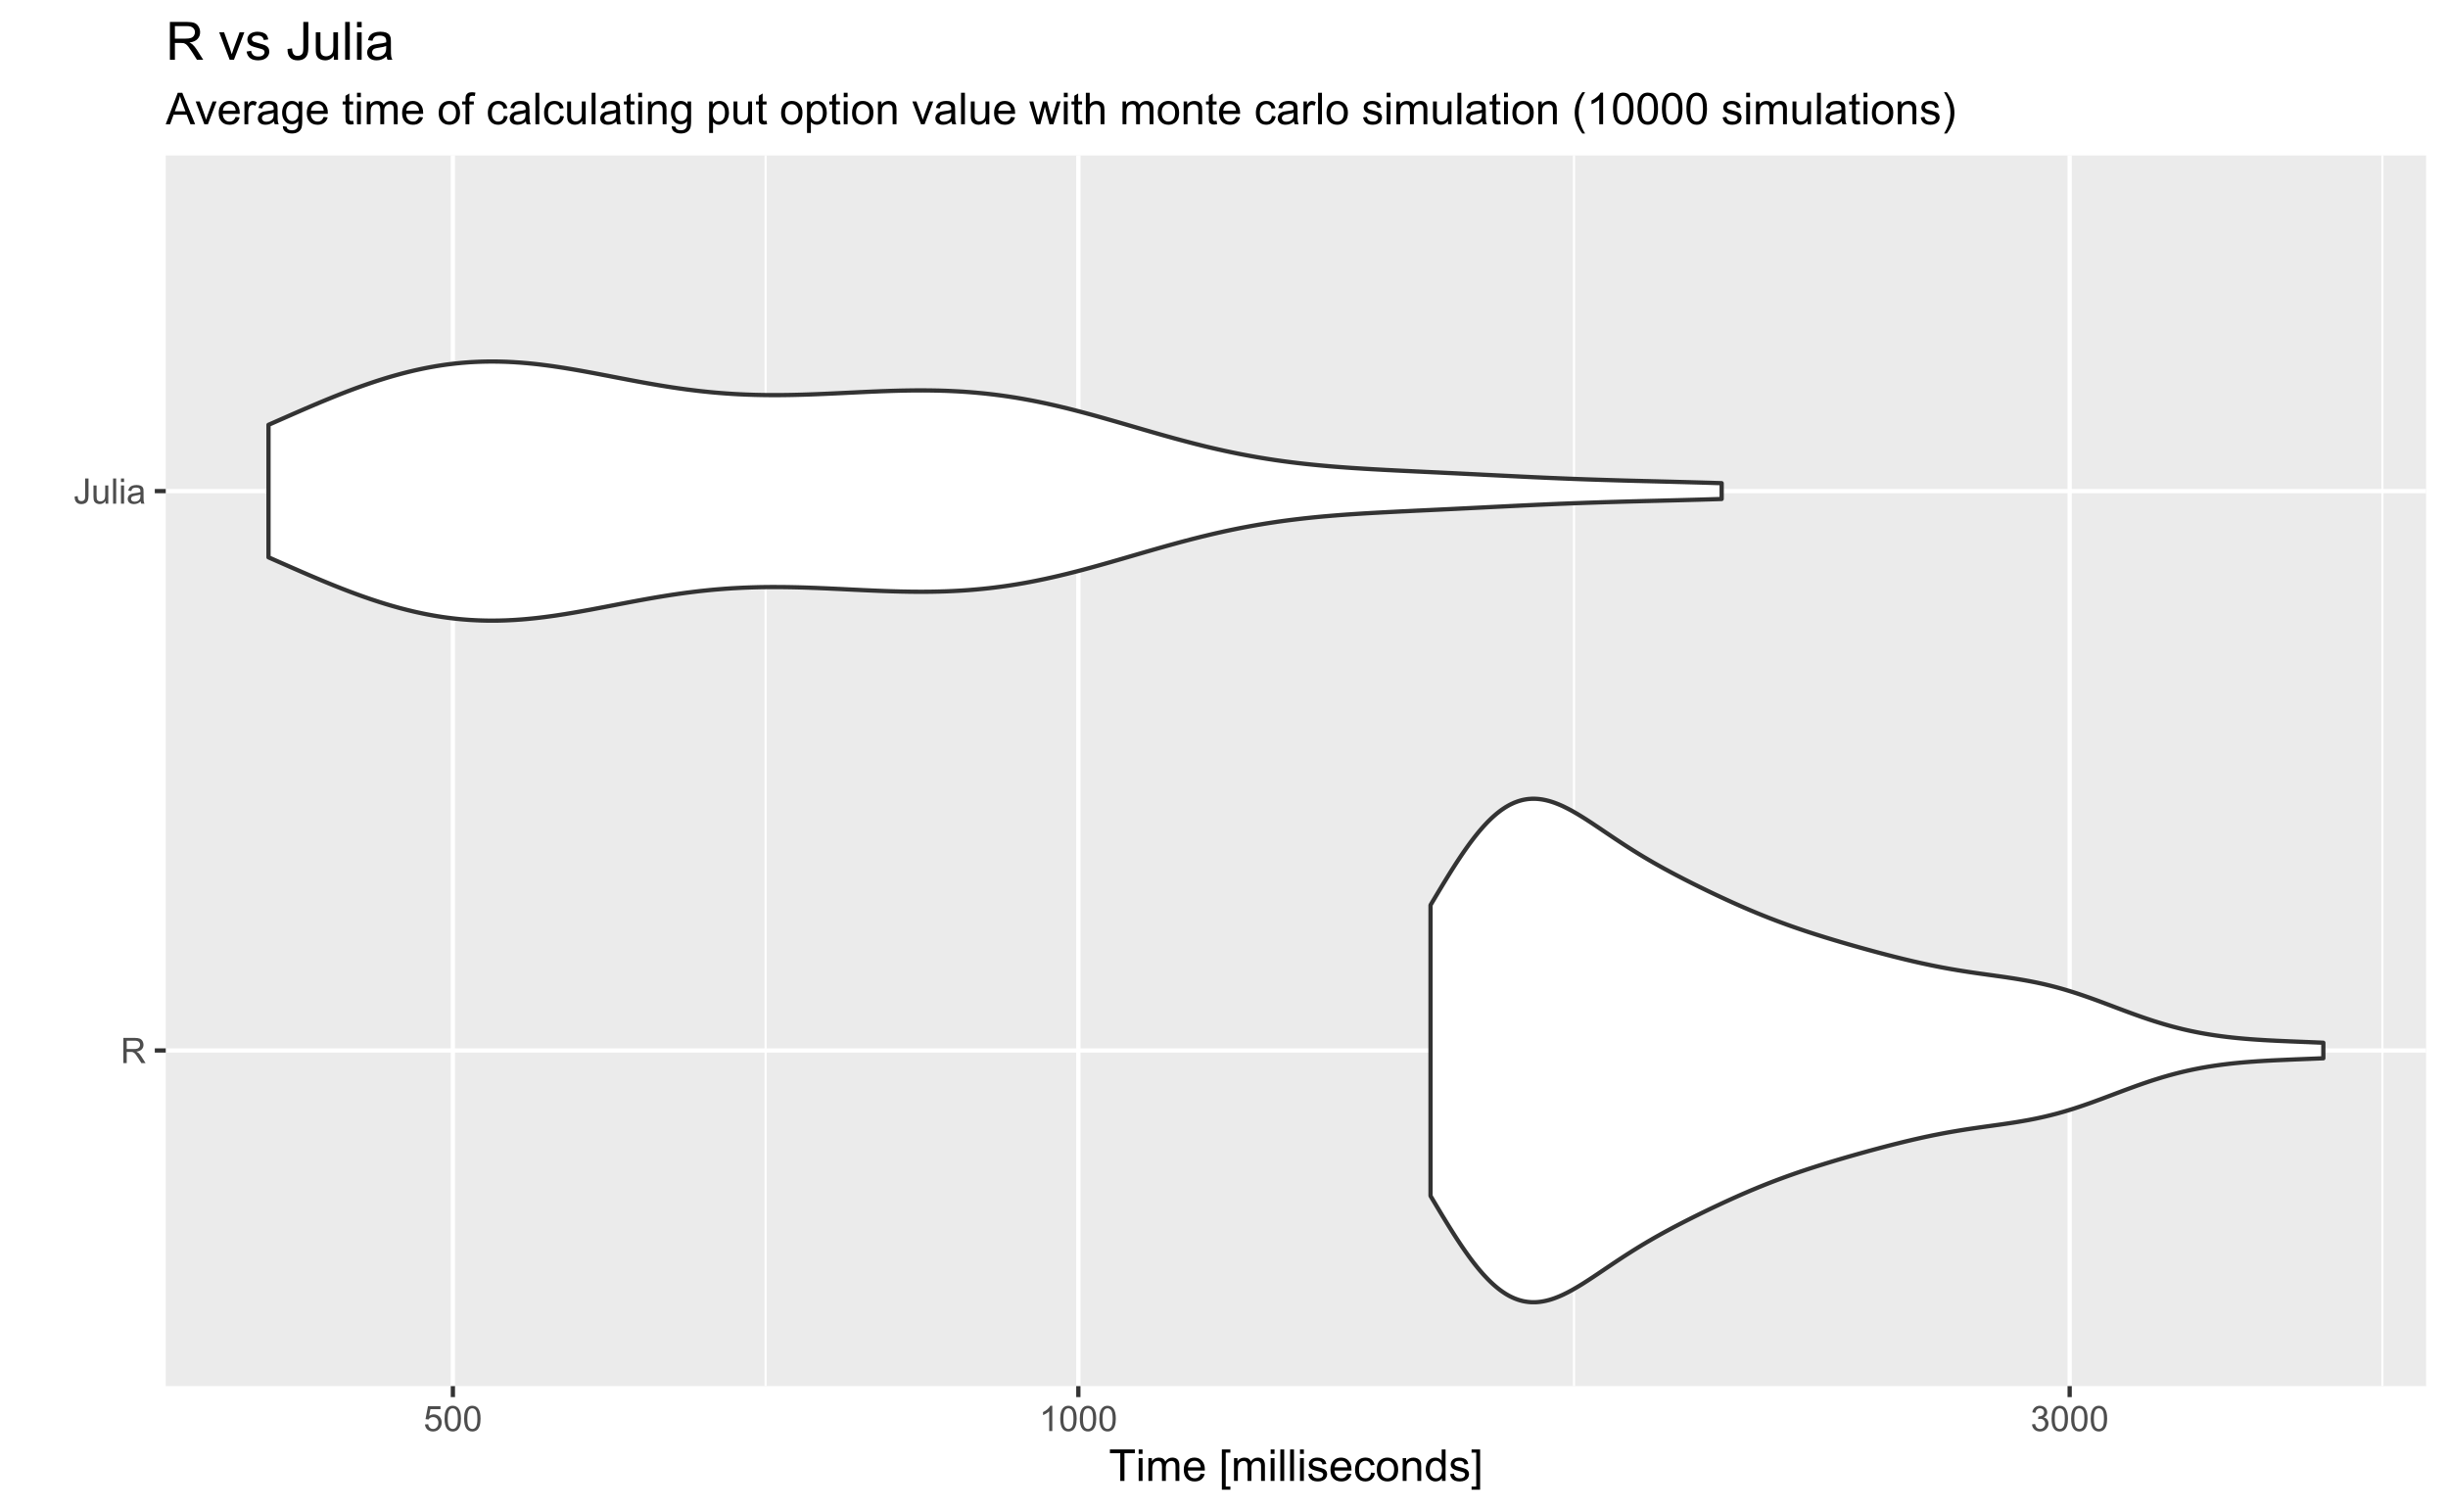 <?xml version="1.0" encoding="UTF-8"?>
<svg xmlns="http://www.w3.org/2000/svg" xmlns:xlink="http://www.w3.org/1999/xlink" width="612pt" height="378pt" viewBox="0 0 612 378" version="1.1">
<defs>
<g>
<symbol overflow="visible" id="glyph0-0">
<path style="stroke:none;" d="M 1.102 0 L 1.102 -5.5 L 5.5 -5.5 L 5.5 0 Z M 1.238 -0.137 L 5.363 -0.137 L 5.363 -5.363 L 1.238 -5.363 Z M 1.238 -0.137 "/>
</symbol>
<symbol overflow="visible" id="glyph0-1">
<path style="stroke:none;" d="M 0.691 0 L 0.691 -6.301 L 3.484 -6.301 C 4.043 -6.297 4.469 -6.242 4.766 -6.129 C 5.055 -6.016 5.289 -5.816 5.465 -5.531 C 5.637 -5.242 5.723 -4.926 5.727 -4.582 C 5.723 -4.133 5.578 -3.754 5.293 -3.449 C 5 -3.141 4.555 -2.945 3.953 -2.867 C 4.172 -2.758 4.34 -2.652 4.457 -2.551 C 4.695 -2.324 4.926 -2.047 5.148 -1.715 L 6.242 0 L 5.195 0 L 4.359 -1.312 C 4.117 -1.688 3.914 -1.977 3.758 -2.18 C 3.598 -2.379 3.457 -2.516 3.336 -2.598 C 3.207 -2.676 3.082 -2.734 2.957 -2.766 C 2.859 -2.785 2.703 -2.793 2.492 -2.797 L 1.527 -2.797 L 1.527 0 Z M 1.527 -3.52 L 3.316 -3.52 C 3.699 -3.516 3.996 -3.555 4.211 -3.637 C 4.422 -3.711 4.586 -3.836 4.699 -4.012 C 4.809 -4.184 4.863 -4.375 4.867 -4.582 C 4.863 -4.879 4.754 -5.121 4.543 -5.312 C 4.324 -5.504 3.984 -5.602 3.52 -5.602 L 1.527 -5.602 Z M 1.527 -3.52 "/>
</symbol>
<symbol overflow="visible" id="glyph0-2">
<path style="stroke:none;" d="M 0.254 -1.789 L 1.004 -1.891 C 1.02 -1.406 1.109 -1.078 1.273 -0.902 C 1.43 -0.723 1.652 -0.633 1.941 -0.637 C 2.148 -0.633 2.332 -0.68 2.484 -0.781 C 2.633 -0.875 2.734 -1.008 2.797 -1.172 C 2.852 -1.336 2.883 -1.598 2.883 -1.961 L 2.883 -6.301 L 3.719 -6.301 L 3.719 -2.008 C 3.715 -1.477 3.652 -1.066 3.527 -0.781 C 3.398 -0.488 3.195 -0.27 2.918 -0.117 C 2.641 0.031 2.316 0.105 1.945 0.109 C 1.391 0.105 0.965 -0.051 0.676 -0.367 C 0.379 -0.684 0.238 -1.156 0.254 -1.789 Z M 0.254 -1.789 "/>
</symbol>
<symbol overflow="visible" id="glyph0-3">
<path style="stroke:none;" d="M 3.57 0 L 3.57 -0.672 C 3.211 -0.156 2.73 0.098 2.121 0.102 C 1.852 0.098 1.598 0.051 1.367 -0.051 C 1.133 -0.152 0.961 -0.281 0.848 -0.441 C 0.734 -0.594 0.656 -0.785 0.609 -1.016 C 0.578 -1.164 0.562 -1.406 0.562 -1.734 L 0.562 -4.562 L 1.336 -4.562 L 1.336 -2.031 C 1.336 -1.625 1.352 -1.352 1.383 -1.215 C 1.43 -1.008 1.531 -0.848 1.691 -0.734 C 1.848 -0.617 2.043 -0.562 2.277 -0.562 C 2.508 -0.562 2.727 -0.621 2.93 -0.738 C 3.133 -0.855 3.273 -1.016 3.359 -1.227 C 3.441 -1.43 3.484 -1.727 3.488 -2.117 L 3.488 -4.562 L 4.262 -4.562 L 4.262 0 Z M 3.57 0 "/>
</symbol>
<symbol overflow="visible" id="glyph0-4">
<path style="stroke:none;" d="M 0.562 0 L 0.562 -6.301 L 1.336 -6.301 L 1.336 0 Z M 0.562 0 "/>
</symbol>
<symbol overflow="visible" id="glyph0-5">
<path style="stroke:none;" d="M 0.586 -5.41 L 0.586 -6.301 L 1.359 -6.301 L 1.359 -5.41 Z M 0.586 0 L 0.586 -4.562 L 1.359 -4.562 L 1.359 0 Z M 0.586 0 "/>
</symbol>
<symbol overflow="visible" id="glyph0-6">
<path style="stroke:none;" d="M 3.559 -0.562 C 3.27 -0.32 2.996 -0.148 2.73 -0.047 C 2.465 0.051 2.18 0.098 1.879 0.102 C 1.375 0.098 0.988 -0.02 0.719 -0.266 C 0.449 -0.508 0.316 -0.82 0.316 -1.203 C 0.316 -1.422 0.367 -1.629 0.469 -1.816 C 0.57 -2 0.703 -2.148 0.871 -2.262 C 1.031 -2.371 1.215 -2.453 1.426 -2.516 C 1.574 -2.551 1.805 -2.59 2.113 -2.629 C 2.734 -2.703 3.195 -2.793 3.492 -2.895 C 3.492 -3 3.492 -3.066 3.496 -3.098 C 3.492 -3.41 3.418 -3.633 3.277 -3.766 C 3.074 -3.938 2.781 -4.023 2.398 -4.027 C 2.031 -4.023 1.762 -3.961 1.59 -3.836 C 1.414 -3.707 1.289 -3.48 1.207 -3.16 L 0.453 -3.262 C 0.516 -3.582 0.629 -3.844 0.789 -4.043 C 0.945 -4.242 1.172 -4.395 1.473 -4.504 C 1.77 -4.609 2.117 -4.664 2.508 -4.668 C 2.898 -4.664 3.215 -4.617 3.457 -4.527 C 3.699 -4.434 3.879 -4.32 3.996 -4.184 C 4.109 -4.043 4.188 -3.867 4.238 -3.656 C 4.258 -3.523 4.27 -3.285 4.273 -2.945 L 4.273 -1.914 C 4.27 -1.191 4.289 -0.734 4.324 -0.547 C 4.355 -0.352 4.418 -0.172 4.52 0 L 3.711 0 C 3.629 -0.16 3.578 -0.348 3.559 -0.562 Z M 3.492 -2.289 C 3.211 -2.172 2.789 -2.074 2.23 -2 C 1.91 -1.949 1.684 -1.898 1.555 -1.844 C 1.422 -1.785 1.32 -1.699 1.25 -1.59 C 1.176 -1.477 1.141 -1.355 1.145 -1.227 C 1.141 -1.016 1.219 -0.844 1.379 -0.707 C 1.531 -0.57 1.762 -0.504 2.062 -0.504 C 2.359 -0.504 2.621 -0.566 2.855 -0.699 C 3.086 -0.824 3.258 -1.004 3.367 -1.234 C 3.449 -1.406 3.492 -1.664 3.492 -2.008 Z M 3.492 -2.289 "/>
</symbol>
<symbol overflow="visible" id="glyph0-7">
<path style="stroke:none;" d="M 0.367 -1.648 L 1.176 -1.719 C 1.234 -1.32 1.375 -1.023 1.594 -0.824 C 1.812 -0.625 2.078 -0.527 2.391 -0.527 C 2.762 -0.527 3.074 -0.668 3.336 -0.949 C 3.59 -1.23 3.719 -1.602 3.723 -2.066 C 3.719 -2.504 3.594 -2.852 3.348 -3.109 C 3.098 -3.363 2.773 -3.492 2.375 -3.492 C 2.125 -3.492 1.902 -3.434 1.703 -3.32 C 1.5 -3.207 1.344 -3.062 1.23 -2.883 L 0.504 -2.977 L 1.113 -6.215 L 4.246 -6.215 L 4.246 -5.473 L 1.73 -5.473 L 1.391 -3.781 C 1.766 -4.039 2.164 -4.172 2.582 -4.176 C 3.129 -4.172 3.594 -3.98 3.973 -3.605 C 4.352 -3.223 4.539 -2.734 4.543 -2.137 C 4.539 -1.562 4.375 -1.07 4.043 -0.656 C 3.637 -0.148 3.086 0.105 2.391 0.109 C 1.816 0.105 1.348 -0.051 0.984 -0.371 C 0.621 -0.691 0.414 -1.117 0.367 -1.648 Z M 0.367 -1.648 "/>
</symbol>
<symbol overflow="visible" id="glyph0-8">
<path style="stroke:none;" d="M 0.367 -3.105 C 0.363 -3.848 0.438 -4.445 0.594 -4.902 C 0.742 -5.355 0.973 -5.707 1.277 -5.953 C 1.578 -6.199 1.957 -6.32 2.418 -6.324 C 2.754 -6.32 3.051 -6.254 3.309 -6.121 C 3.562 -5.984 3.773 -5.789 3.938 -5.531 C 4.102 -5.273 4.23 -4.961 4.328 -4.594 C 4.422 -4.227 4.469 -3.73 4.473 -3.105 C 4.469 -2.367 4.395 -1.77 4.242 -1.316 C 4.09 -0.859 3.863 -0.508 3.562 -0.262 C 3.258 -0.016 2.875 0.105 2.418 0.109 C 1.809 0.105 1.332 -0.109 0.988 -0.547 C 0.57 -1.066 0.363 -1.922 0.367 -3.105 Z M 1.16 -3.105 C 1.16 -2.07 1.281 -1.379 1.523 -1.039 C 1.766 -0.695 2.062 -0.527 2.418 -0.527 C 2.773 -0.527 3.074 -0.699 3.316 -1.043 C 3.559 -1.387 3.68 -2.074 3.68 -3.105 C 3.68 -4.145 3.559 -4.832 3.316 -5.172 C 3.074 -5.512 2.77 -5.684 2.41 -5.684 C 2.051 -5.684 1.77 -5.531 1.559 -5.234 C 1.293 -4.844 1.16 -4.137 1.16 -3.105 Z M 1.16 -3.105 "/>
</symbol>
<symbol overflow="visible" id="glyph0-9">
<path style="stroke:none;" d="M 3.277 0 L 2.504 0 L 2.504 -4.93 C 2.316 -4.75 2.074 -4.574 1.773 -4.395 C 1.469 -4.215 1.195 -4.082 0.957 -3.996 L 0.957 -4.742 C 1.387 -4.941 1.766 -5.188 2.09 -5.48 C 2.414 -5.77 2.645 -6.051 2.781 -6.324 L 3.277 -6.324 Z M 3.277 0 "/>
</symbol>
<symbol overflow="visible" id="glyph0-10">
<path style="stroke:none;" d="M 0.371 -1.664 L 1.145 -1.766 C 1.23 -1.324 1.383 -1.008 1.598 -0.816 C 1.809 -0.621 2.066 -0.527 2.375 -0.527 C 2.734 -0.527 3.043 -0.652 3.297 -0.906 C 3.547 -1.156 3.672 -1.469 3.676 -1.844 C 3.672 -2.195 3.555 -2.488 3.324 -2.719 C 3.09 -2.949 2.797 -3.062 2.441 -3.066 C 2.293 -3.062 2.109 -3.035 1.895 -2.98 L 1.98 -3.66 C 2.031 -3.652 2.07 -3.648 2.105 -3.652 C 2.434 -3.648 2.73 -3.734 2.996 -3.91 C 3.254 -4.078 3.387 -4.344 3.391 -4.703 C 3.387 -4.984 3.289 -5.219 3.102 -5.406 C 2.906 -5.59 2.66 -5.684 2.359 -5.688 C 2.055 -5.684 1.805 -5.59 1.605 -5.402 C 1.402 -5.215 1.273 -4.93 1.219 -4.555 L 0.445 -4.691 C 0.539 -5.207 0.754 -5.609 1.09 -5.895 C 1.426 -6.18 1.844 -6.32 2.344 -6.324 C 2.688 -6.32 3.004 -6.246 3.293 -6.102 C 3.582 -5.953 3.801 -5.754 3.953 -5.5 C 4.105 -5.242 4.184 -4.973 4.184 -4.688 C 4.184 -4.414 4.109 -4.164 3.965 -3.945 C 3.816 -3.719 3.602 -3.543 3.316 -3.41 C 3.688 -3.324 3.977 -3.145 4.184 -2.875 C 4.391 -2.602 4.492 -2.262 4.496 -1.859 C 4.492 -1.305 4.293 -0.84 3.895 -0.461 C 3.492 -0.078 2.984 0.109 2.371 0.113 C 1.816 0.109 1.355 -0.051 0.992 -0.379 C 0.625 -0.707 0.418 -1.137 0.371 -1.664 Z M 0.371 -1.664 "/>
</symbol>
<symbol overflow="visible" id="glyph1-0">
<path style="stroke:none;" d="M 1.375 0 L 1.375 -6.875 L 6.875 -6.875 L 6.875 0 Z M 1.547 -0.172 L 6.703 -0.172 L 6.703 -6.703 L 1.547 -6.703 Z M 1.547 -0.172 "/>
</symbol>
<symbol overflow="visible" id="glyph1-1">
<path style="stroke:none;" d="M 2.852 0 L 2.852 -6.945 L 0.258 -6.945 L 0.258 -7.875 L 6.5 -7.875 L 6.5 -6.945 L 3.895 -6.945 L 3.895 0 Z M 2.852 0 "/>
</symbol>
<symbol overflow="visible" id="glyph1-2">
<path style="stroke:none;" d="M 0.73 -6.762 L 0.73 -7.875 L 1.695 -7.875 L 1.695 -6.762 Z M 0.73 0 L 0.73 -5.703 L 1.695 -5.703 L 1.695 0 Z M 0.73 0 "/>
</symbol>
<symbol overflow="visible" id="glyph1-3">
<path style="stroke:none;" d="M 0.727 0 L 0.727 -5.703 L 1.59 -5.703 L 1.59 -4.902 C 1.766 -5.18 2.004 -5.406 2.305 -5.578 C 2.598 -5.746 2.938 -5.828 3.32 -5.832 C 3.738 -5.828 4.086 -5.742 4.359 -5.566 C 4.629 -5.391 4.816 -5.145 4.93 -4.836 C 5.379 -5.496 5.969 -5.828 6.691 -5.832 C 7.254 -5.828 7.688 -5.672 7.996 -5.363 C 8.297 -5.047 8.449 -4.566 8.453 -3.914 L 8.453 0 L 7.492 0 L 7.492 -3.594 C 7.488 -3.977 7.457 -4.254 7.398 -4.426 C 7.332 -4.594 7.219 -4.734 7.059 -4.84 C 6.891 -4.941 6.695 -4.992 6.477 -4.996 C 6.07 -4.992 5.738 -4.859 5.477 -4.594 C 5.211 -4.328 5.078 -3.898 5.082 -3.312 L 5.082 0 L 4.113 0 L 4.113 -3.707 C 4.113 -4.133 4.031 -4.453 3.875 -4.672 C 3.715 -4.883 3.461 -4.992 3.105 -4.996 C 2.832 -4.992 2.578 -4.922 2.348 -4.781 C 2.117 -4.637 1.949 -4.426 1.848 -4.152 C 1.738 -3.875 1.688 -3.477 1.691 -2.961 L 1.691 0 Z M 0.727 0 "/>
</symbol>
<symbol overflow="visible" id="glyph1-4">
<path style="stroke:none;" d="M 4.629 -1.836 L 5.629 -1.715 C 5.469 -1.125 5.176 -0.672 4.75 -0.352 C 4.324 -0.031 3.781 0.129 3.121 0.129 C 2.281 0.129 1.617 -0.125 1.133 -0.641 C 0.641 -1.152 0.398 -1.875 0.402 -2.805 C 0.398 -3.762 0.645 -4.504 1.145 -5.035 C 1.637 -5.562 2.277 -5.828 3.066 -5.832 C 3.824 -5.828 4.449 -5.57 4.934 -5.051 C 5.418 -4.531 5.66 -3.801 5.66 -2.863 C 5.66 -2.805 5.656 -2.719 5.656 -2.605 L 1.402 -2.605 C 1.434 -1.977 1.613 -1.496 1.934 -1.164 C 2.25 -0.828 2.645 -0.66 3.125 -0.664 C 3.477 -0.66 3.781 -0.754 4.031 -0.945 C 4.281 -1.129 4.48 -1.426 4.629 -1.836 Z M 1.457 -3.398 L 4.641 -3.398 C 4.598 -3.879 4.473 -4.238 4.273 -4.48 C 3.961 -4.852 3.562 -5.039 3.078 -5.039 C 2.629 -5.039 2.258 -4.891 1.957 -4.594 C 1.652 -4.297 1.484 -3.898 1.457 -3.398 Z M 1.457 -3.398 "/>
</symbol>
<symbol overflow="visible" id="glyph1-5">
<path style="stroke:none;" d=""/>
</symbol>
<symbol overflow="visible" id="glyph1-6">
<path style="stroke:none;" d="M 0.746 2.188 L 0.746 -7.875 L 2.879 -7.875 L 2.879 -7.074 L 1.715 -7.074 L 1.715 1.387 L 2.879 1.387 L 2.879 2.188 Z M 0.746 2.188 "/>
</symbol>
<symbol overflow="visible" id="glyph1-7">
<path style="stroke:none;" d="M 0.703 0 L 0.703 -7.875 L 1.672 -7.875 L 1.672 0 Z M 0.703 0 "/>
</symbol>
<symbol overflow="visible" id="glyph1-8">
<path style="stroke:none;" d="M 0.34 -1.703 L 1.293 -1.852 C 1.344 -1.469 1.492 -1.172 1.742 -0.969 C 1.984 -0.762 2.328 -0.66 2.773 -0.664 C 3.211 -0.66 3.539 -0.75 3.758 -0.934 C 3.969 -1.113 4.078 -1.328 4.082 -1.574 C 4.078 -1.789 3.984 -1.961 3.797 -2.09 C 3.664 -2.172 3.332 -2.281 2.809 -2.418 C 2.098 -2.594 1.605 -2.75 1.332 -2.883 C 1.055 -3.012 0.848 -3.191 0.711 -3.422 C 0.566 -3.652 0.496 -3.906 0.5 -4.188 C 0.496 -4.441 0.555 -4.676 0.672 -4.895 C 0.785 -5.105 0.945 -5.289 1.148 -5.438 C 1.297 -5.547 1.5 -5.637 1.762 -5.715 C 2.02 -5.789 2.301 -5.828 2.602 -5.832 C 3.047 -5.828 3.438 -5.766 3.777 -5.637 C 4.113 -5.508 4.363 -5.332 4.527 -5.113 C 4.688 -4.891 4.797 -4.598 4.859 -4.234 L 3.914 -4.102 C 3.871 -4.395 3.746 -4.621 3.543 -4.789 C 3.336 -4.953 3.043 -5.039 2.668 -5.039 C 2.223 -5.039 1.906 -4.965 1.719 -4.816 C 1.523 -4.668 1.43 -4.496 1.434 -4.301 C 1.43 -4.176 1.469 -4.062 1.551 -3.965 C 1.629 -3.859 1.754 -3.773 1.922 -3.707 C 2.016 -3.668 2.301 -3.586 2.777 -3.461 C 3.461 -3.273 3.938 -3.121 4.207 -3.008 C 4.477 -2.891 4.688 -2.723 4.844 -2.504 C 4.996 -2.277 5.074 -2.004 5.074 -1.676 C 5.074 -1.352 4.98 -1.047 4.793 -0.766 C 4.605 -0.48 4.332 -0.262 3.98 -0.105 C 3.621 0.051 3.223 0.129 2.777 0.129 C 2.035 0.129 1.469 -0.023 1.082 -0.332 C 0.691 -0.641 0.445 -1.098 0.34 -1.703 Z M 0.34 -1.703 "/>
</symbol>
<symbol overflow="visible" id="glyph1-9">
<path style="stroke:none;" d="M 4.445 -2.09 L 5.398 -1.965 C 5.289 -1.309 5.023 -0.797 4.598 -0.426 C 4.168 -0.055 3.645 0.129 3.023 0.129 C 2.242 0.129 1.613 -0.125 1.141 -0.637 C 0.664 -1.145 0.426 -1.875 0.43 -2.832 C 0.426 -3.441 0.527 -3.98 0.734 -4.445 C 0.938 -4.906 1.25 -5.254 1.668 -5.484 C 2.082 -5.715 2.535 -5.828 3.031 -5.832 C 3.645 -5.828 4.152 -5.672 4.547 -5.363 C 4.941 -5.047 5.191 -4.602 5.305 -4.027 L 4.367 -3.883 C 4.273 -4.262 4.117 -4.551 3.891 -4.746 C 3.664 -4.941 3.387 -5.039 3.066 -5.039 C 2.574 -5.039 2.18 -4.863 1.879 -4.516 C 1.57 -4.164 1.418 -3.613 1.422 -2.859 C 1.418 -2.09 1.566 -1.531 1.863 -1.184 C 2.156 -0.836 2.539 -0.66 3.012 -0.664 C 3.391 -0.66 3.707 -0.777 3.961 -1.012 C 4.215 -1.242 4.375 -1.602 4.445 -2.09 Z M 4.445 -2.09 "/>
</symbol>
<symbol overflow="visible" id="glyph1-10">
<path style="stroke:none;" d="M 0.367 -2.852 C 0.363 -3.906 0.656 -4.688 1.246 -5.199 C 1.734 -5.617 2.332 -5.828 3.039 -5.832 C 3.82 -5.828 4.461 -5.574 4.961 -5.062 C 5.457 -4.547 5.707 -3.836 5.711 -2.934 C 5.707 -2.195 5.598 -1.617 5.379 -1.199 C 5.156 -0.777 4.832 -0.449 4.414 -0.219 C 3.992 0.016 3.535 0.129 3.039 0.129 C 2.238 0.129 1.594 -0.125 1.105 -0.637 C 0.609 -1.148 0.363 -1.887 0.367 -2.852 Z M 1.359 -2.852 C 1.359 -2.121 1.516 -1.574 1.836 -1.211 C 2.152 -0.844 2.555 -0.66 3.039 -0.664 C 3.516 -0.66 3.914 -0.844 4.234 -1.211 C 4.551 -1.574 4.711 -2.133 4.715 -2.883 C 4.711 -3.586 4.551 -4.117 4.234 -4.484 C 3.91 -4.844 3.512 -5.027 3.039 -5.031 C 2.555 -5.027 2.152 -4.848 1.836 -4.488 C 1.516 -4.129 1.359 -3.582 1.359 -2.852 Z M 1.359 -2.852 "/>
</symbol>
<symbol overflow="visible" id="glyph1-11">
<path style="stroke:none;" d="M 0.727 0 L 0.727 -5.703 L 1.594 -5.703 L 1.594 -4.895 C 2.012 -5.516 2.617 -5.828 3.41 -5.832 C 3.754 -5.828 4.066 -5.766 4.355 -5.645 C 4.641 -5.52 4.859 -5.359 5.004 -5.16 C 5.145 -4.957 5.242 -4.719 5.305 -4.445 C 5.336 -4.266 5.355 -3.953 5.359 -3.508 L 5.359 0 L 4.395 0 L 4.395 -3.469 C 4.395 -3.863 4.355 -4.156 4.281 -4.352 C 4.203 -4.543 4.07 -4.699 3.879 -4.82 C 3.688 -4.934 3.461 -4.992 3.207 -4.996 C 2.793 -4.992 2.438 -4.859 2.141 -4.602 C 1.836 -4.336 1.688 -3.844 1.691 -3.117 L 1.691 0 Z M 0.727 0 "/>
</symbol>
<symbol overflow="visible" id="glyph1-12">
<path style="stroke:none;" d="M 4.426 0 L 4.426 -0.719 C 4.059 -0.152 3.527 0.129 2.832 0.129 C 2.371 0.129 1.953 0.004 1.574 -0.246 C 1.191 -0.496 0.895 -0.844 0.688 -1.297 C 0.477 -1.742 0.375 -2.262 0.375 -2.848 C 0.375 -3.414 0.469 -3.93 0.66 -4.395 C 0.848 -4.859 1.133 -5.215 1.516 -5.461 C 1.895 -5.707 2.32 -5.828 2.789 -5.832 C 3.133 -5.828 3.438 -5.758 3.707 -5.613 C 3.973 -5.469 4.191 -5.277 4.359 -5.047 L 4.359 -7.875 L 5.324 -7.875 L 5.324 0 Z M 1.371 -2.848 C 1.371 -2.113 1.523 -1.566 1.832 -1.207 C 2.137 -0.844 2.5 -0.66 2.922 -0.664 C 3.34 -0.66 3.699 -0.836 3.996 -1.184 C 4.293 -1.527 4.441 -2.055 4.441 -2.766 C 4.441 -3.547 4.289 -4.117 3.988 -4.484 C 3.688 -4.844 3.316 -5.027 2.879 -5.031 C 2.445 -5.027 2.086 -4.852 1.801 -4.504 C 1.512 -4.152 1.371 -3.602 1.371 -2.848 Z M 1.371 -2.848 "/>
</symbol>
<symbol overflow="visible" id="glyph1-13">
<path style="stroke:none;" d="M 2.344 2.188 L 0.211 2.188 L 0.211 1.387 L 1.375 1.387 L 1.375 -7.074 L 0.211 -7.074 L 0.211 -7.875 L 2.344 -7.875 Z M 2.344 2.188 "/>
</symbol>
<symbol overflow="visible" id="glyph1-14">
<path style="stroke:none;" d="M -0.016 0 L 3.008 -7.875 L 4.129 -7.875 L 7.352 0 L 6.164 0 L 5.246 -2.383 L 1.953 -2.383 L 1.09 0 Z M 2.258 -3.234 L 4.926 -3.234 L 4.102 -5.414 C 3.852 -6.074 3.664 -6.617 3.547 -7.047 C 3.441 -6.539 3.301 -6.039 3.121 -5.543 Z M 2.258 -3.234 "/>
</symbol>
<symbol overflow="visible" id="glyph1-15">
<path style="stroke:none;" d="M 2.309 0 L 0.141 -5.703 L 1.16 -5.703 L 2.383 -2.289 C 2.512 -1.918 2.633 -1.535 2.75 -1.141 C 2.832 -1.438 2.953 -1.797 3.109 -2.223 L 4.379 -5.703 L 5.371 -5.703 L 3.211 0 Z M 2.309 0 "/>
</symbol>
<symbol overflow="visible" id="glyph1-16">
<path style="stroke:none;" d="M 0.715 0 L 0.715 -5.703 L 1.586 -5.703 L 1.586 -4.84 C 1.805 -5.242 2.008 -5.508 2.199 -5.637 C 2.383 -5.766 2.59 -5.828 2.82 -5.832 C 3.141 -5.828 3.473 -5.727 3.812 -5.523 L 3.48 -4.625 C 3.242 -4.762 3.004 -4.832 2.773 -4.836 C 2.555 -4.832 2.363 -4.77 2.199 -4.645 C 2.027 -4.516 1.91 -4.34 1.844 -4.113 C 1.73 -3.77 1.676 -3.391 1.68 -2.984 L 1.68 0 Z M 0.715 0 "/>
</symbol>
<symbol overflow="visible" id="glyph1-17">
<path style="stroke:none;" d="M 4.445 -0.703 C 4.086 -0.398 3.742 -0.184 3.414 -0.059 C 3.082 0.066 2.727 0.129 2.348 0.129 C 1.719 0.129 1.238 -0.023 0.902 -0.328 C 0.566 -0.633 0.398 -1.023 0.398 -1.504 C 0.398 -1.781 0.461 -2.035 0.586 -2.27 C 0.711 -2.496 0.875 -2.684 1.086 -2.824 C 1.289 -2.965 1.523 -3.07 1.781 -3.141 C 1.969 -3.191 2.254 -3.238 2.641 -3.289 C 3.418 -3.375 3.992 -3.488 4.367 -3.621 C 4.367 -3.754 4.371 -3.836 4.371 -3.871 C 4.371 -4.266 4.277 -4.543 4.098 -4.703 C 3.848 -4.918 3.48 -5.027 2.996 -5.031 C 2.539 -5.027 2.203 -4.949 1.988 -4.793 C 1.77 -4.633 1.609 -4.352 1.508 -3.949 L 0.562 -4.078 C 0.648 -4.48 0.789 -4.805 0.988 -5.055 C 1.184 -5.301 1.469 -5.492 1.844 -5.629 C 2.215 -5.762 2.645 -5.828 3.137 -5.832 C 3.621 -5.828 4.02 -5.773 4.324 -5.66 C 4.629 -5.543 4.852 -5.398 4.996 -5.227 C 5.137 -5.055 5.238 -4.836 5.297 -4.57 C 5.328 -4.406 5.344 -4.109 5.344 -3.68 L 5.344 -2.391 C 5.344 -1.492 5.363 -0.922 5.406 -0.684 C 5.445 -0.445 5.527 -0.219 5.648 0 L 4.641 0 C 4.539 -0.199 4.473 -0.434 4.445 -0.703 Z M 4.367 -2.863 C 4.012 -2.719 3.488 -2.598 2.789 -2.496 C 2.391 -2.438 2.105 -2.371 1.941 -2.301 C 1.773 -2.227 1.648 -2.121 1.562 -1.988 C 1.473 -1.848 1.43 -1.695 1.43 -1.531 C 1.43 -1.27 1.527 -1.055 1.723 -0.887 C 1.918 -0.711 2.203 -0.625 2.578 -0.629 C 2.949 -0.625 3.277 -0.707 3.57 -0.871 C 3.859 -1.031 4.074 -1.254 4.211 -1.543 C 4.312 -1.754 4.363 -2.078 4.367 -2.508 Z M 4.367 -2.863 "/>
</symbol>
<symbol overflow="visible" id="glyph1-18">
<path style="stroke:none;" d="M 0.547 0.473 L 1.488 0.613 C 1.527 0.898 1.637 1.109 1.816 1.246 C 2.055 1.422 2.379 1.512 2.797 1.516 C 3.242 1.512 3.59 1.422 3.832 1.246 C 4.074 1.062 4.238 0.812 4.328 0.492 C 4.379 0.297 4.402 -0.113 4.398 -0.746 C 3.973 -0.246 3.445 0 2.82 0 C 2.031 0 1.426 -0.281 1 -0.848 C 0.566 -1.41 0.352 -2.09 0.355 -2.883 C 0.352 -3.426 0.449 -3.926 0.648 -4.391 C 0.844 -4.848 1.129 -5.203 1.504 -5.457 C 1.875 -5.703 2.316 -5.828 2.824 -5.832 C 3.496 -5.828 4.051 -5.559 4.492 -5.016 L 4.492 -5.703 L 5.383 -5.703 L 5.383 -0.773 C 5.379 0.113 5.289 0.742 5.109 1.113 C 4.93 1.484 4.641 1.777 4.25 1.992 C 3.855 2.207 3.375 2.312 2.805 2.316 C 2.121 2.312 1.57 2.16 1.152 1.855 C 0.734 1.547 0.531 1.086 0.547 0.473 Z M 1.348 -2.953 C 1.348 -2.203 1.496 -1.656 1.793 -1.316 C 2.09 -0.969 2.461 -0.797 2.91 -0.801 C 3.352 -0.797 3.723 -0.969 4.027 -1.312 C 4.324 -1.656 4.477 -2.191 4.48 -2.922 C 4.477 -3.617 4.32 -4.145 4.016 -4.5 C 3.703 -4.852 3.332 -5.027 2.895 -5.031 C 2.465 -5.027 2.098 -4.852 1.797 -4.508 C 1.496 -4.156 1.348 -3.641 1.348 -2.953 Z M 1.348 -2.953 "/>
</symbol>
<symbol overflow="visible" id="glyph1-19">
<path style="stroke:none;" d="M 2.836 -0.863 L 2.977 -0.012 C 2.703 0.043 2.457 0.07 2.246 0.074 C 1.891 0.07 1.621 0.02 1.43 -0.09 C 1.234 -0.199 1.098 -0.348 1.02 -0.527 C 0.941 -0.707 0.902 -1.086 0.902 -1.672 L 0.902 -4.953 L 0.195 -4.953 L 0.195 -5.703 L 0.902 -5.703 L 0.902 -7.117 L 1.863 -7.695 L 1.863 -5.703 L 2.836 -5.703 L 2.836 -4.953 L 1.863 -4.953 L 1.863 -1.617 C 1.863 -1.34 1.879 -1.16 1.914 -1.086 C 1.945 -1.004 2 -0.941 2.078 -0.898 C 2.152 -0.848 2.262 -0.824 2.41 -0.828 C 2.516 -0.824 2.66 -0.836 2.836 -0.863 Z M 2.836 -0.863 "/>
</symbol>
<symbol overflow="visible" id="glyph1-20">
<path style="stroke:none;" d="M 0.957 0 L 0.957 -4.953 L 0.102 -4.953 L 0.102 -5.703 L 0.957 -5.703 L 0.957 -6.312 C 0.953 -6.691 0.988 -6.977 1.059 -7.164 C 1.148 -7.41 1.312 -7.613 1.551 -7.773 C 1.781 -7.926 2.109 -8.004 2.535 -8.008 C 2.805 -8.004 3.105 -7.973 3.438 -7.91 L 3.293 -7.07 C 3.09 -7.102 2.898 -7.117 2.723 -7.121 C 2.426 -7.117 2.219 -7.055 2.098 -6.934 C 1.977 -6.805 1.914 -6.57 1.918 -6.23 L 1.918 -5.703 L 3.031 -5.703 L 3.031 -4.953 L 1.918 -4.953 L 1.918 0 Z M 0.957 0 "/>
</symbol>
<symbol overflow="visible" id="glyph1-21">
<path style="stroke:none;" d="M 4.465 0 L 4.465 -0.836 C 4.02 -0.191 3.414 0.129 2.652 0.129 C 2.312 0.129 2 0.066 1.711 -0.062 C 1.418 -0.191 1.199 -0.355 1.059 -0.551 C 0.914 -0.746 0.816 -0.984 0.762 -1.266 C 0.723 -1.453 0.703 -1.754 0.703 -2.172 L 0.703 -5.703 L 1.672 -5.703 L 1.672 -2.539 C 1.668 -2.031 1.688 -1.691 1.73 -1.52 C 1.785 -1.262 1.914 -1.062 2.113 -0.922 C 2.309 -0.773 2.555 -0.703 2.848 -0.703 C 3.137 -0.703 3.406 -0.777 3.66 -0.926 C 3.914 -1.074 4.094 -1.273 4.199 -1.531 C 4.305 -1.785 4.359 -2.16 4.359 -2.648 L 4.359 -5.703 L 5.328 -5.703 L 5.328 0 Z M 4.465 0 "/>
</symbol>
<symbol overflow="visible" id="glyph1-22">
<path style="stroke:none;" d="M 0.727 2.188 L 0.727 -5.703 L 1.605 -5.703 L 1.605 -4.961 C 1.812 -5.25 2.047 -5.469 2.309 -5.613 C 2.57 -5.758 2.887 -5.828 3.262 -5.832 C 3.746 -5.828 4.176 -5.703 4.551 -5.457 C 4.922 -5.203 5.203 -4.852 5.391 -4.395 C 5.578 -3.938 5.672 -3.438 5.676 -2.895 C 5.672 -2.309 5.566 -1.781 5.359 -1.316 C 5.148 -0.848 4.844 -0.488 4.449 -0.242 C 4.047 0.008 3.629 0.129 3.191 0.129 C 2.867 0.129 2.578 0.062 2.32 -0.074 C 2.062 -0.211 1.852 -0.383 1.691 -0.59 L 1.691 2.188 Z M 1.602 -2.82 C 1.598 -2.082 1.746 -1.539 2.047 -1.191 C 2.34 -0.836 2.699 -0.66 3.125 -0.664 C 3.551 -0.66 3.918 -0.844 4.227 -1.211 C 4.531 -1.574 4.688 -2.137 4.688 -2.898 C 4.688 -3.625 4.535 -4.168 4.238 -4.531 C 3.938 -4.891 3.582 -5.074 3.168 -5.074 C 2.754 -5.074 2.391 -4.879 2.074 -4.496 C 1.758 -4.109 1.598 -3.551 1.602 -2.82 Z M 1.602 -2.82 "/>
</symbol>
<symbol overflow="visible" id="glyph1-23">
<path style="stroke:none;" d="M 1.777 0 L 0.031 -5.703 L 1.031 -5.703 L 1.938 -2.41 L 2.277 -1.188 C 2.289 -1.246 2.387 -1.637 2.574 -2.363 L 3.48 -5.703 L 4.473 -5.703 L 5.328 -2.395 L 5.613 -1.305 L 5.941 -2.406 L 6.918 -5.703 L 7.859 -5.703 L 6.074 0 L 5.07 0 L 4.164 -3.414 L 3.941 -4.387 L 2.789 0 Z M 1.777 0 "/>
</symbol>
<symbol overflow="visible" id="glyph1-24">
<path style="stroke:none;" d="M 0.727 0 L 0.727 -7.875 L 1.691 -7.875 L 1.691 -5.047 C 2.141 -5.566 2.711 -5.828 3.398 -5.832 C 3.82 -5.828 4.188 -5.746 4.5 -5.582 C 4.812 -5.414 5.035 -5.184 5.168 -4.891 C 5.301 -4.598 5.367 -4.172 5.371 -3.613 L 5.371 0 L 4.406 0 L 4.406 -3.613 C 4.406 -4.094 4.301 -4.445 4.09 -4.668 C 3.879 -4.887 3.582 -4.996 3.203 -5 C 2.914 -4.996 2.645 -4.922 2.395 -4.777 C 2.141 -4.625 1.961 -4.426 1.852 -4.172 C 1.742 -3.918 1.688 -3.566 1.691 -3.121 L 1.691 0 Z M 0.727 0 "/>
</symbol>
<symbol overflow="visible" id="glyph1-25">
<path style="stroke:none;" d="M 2.574 2.316 C 2.035 1.637 1.586 0.852 1.219 -0.047 C 0.848 -0.949 0.66 -1.883 0.664 -2.852 C 0.66 -3.699 0.801 -4.516 1.078 -5.301 C 1.398 -6.203 1.895 -7.105 2.574 -8.008 L 3.266 -8.008 C 2.828 -7.262 2.543 -6.73 2.406 -6.414 C 2.184 -5.918 2.012 -5.402 1.891 -4.867 C 1.734 -4.195 1.656 -3.523 1.66 -2.848 C 1.656 -1.121 2.191 0.598 3.266 2.316 Z M 2.574 2.316 "/>
</symbol>
<symbol overflow="visible" id="glyph1-26">
<path style="stroke:none;" d="M 4.098 0 L 3.133 0 L 3.133 -6.16 C 2.895 -5.934 2.59 -5.711 2.215 -5.492 C 1.836 -5.266 1.496 -5.102 1.199 -4.996 L 1.199 -5.93 C 1.734 -6.184 2.207 -6.488 2.613 -6.852 C 3.02 -7.211 3.305 -7.562 3.477 -7.906 L 4.098 -7.906 Z M 4.098 0 "/>
</symbol>
<symbol overflow="visible" id="glyph1-27">
<path style="stroke:none;" d="M 0.457 -3.883 C 0.457 -4.812 0.551 -5.562 0.742 -6.133 C 0.934 -6.699 1.219 -7.137 1.598 -7.445 C 1.973 -7.75 2.449 -7.902 3.023 -7.906 C 3.445 -7.902 3.812 -7.816 4.133 -7.648 C 4.449 -7.477 4.715 -7.234 4.926 -6.914 C 5.133 -6.594 5.297 -6.203 5.414 -5.742 C 5.531 -5.281 5.59 -4.66 5.59 -3.883 C 5.59 -2.957 5.492 -2.211 5.305 -1.645 C 5.113 -1.078 4.832 -0.641 4.457 -0.332 C 4.078 -0.023 3.602 0.129 3.023 0.133 C 2.266 0.129 1.668 -0.141 1.234 -0.684 C 0.715 -1.336 0.457 -2.402 0.457 -3.883 Z M 1.449 -3.883 C 1.445 -2.59 1.598 -1.73 1.902 -1.301 C 2.203 -0.871 2.578 -0.656 3.023 -0.66 C 3.469 -0.656 3.84 -0.871 4.145 -1.305 C 4.441 -1.73 4.594 -2.59 4.598 -3.883 C 4.594 -5.176 4.441 -6.035 4.145 -6.465 C 3.84 -6.887 3.465 -7.102 3.012 -7.105 C 2.566 -7.102 2.211 -6.914 1.949 -6.543 C 1.613 -6.059 1.445 -5.172 1.449 -3.883 Z M 1.449 -3.883 "/>
</symbol>
<symbol overflow="visible" id="glyph1-28">
<path style="stroke:none;" d="M 1.359 2.316 L 0.664 2.316 C 1.734 0.598 2.273 -1.121 2.273 -2.848 C 2.273 -3.52 2.195 -4.188 2.039 -4.852 C 1.918 -5.387 1.746 -5.902 1.531 -6.398 C 1.387 -6.719 1.098 -7.254 0.664 -8.008 L 1.359 -8.008 C 2.031 -7.105 2.527 -6.203 2.852 -5.301 C 3.125 -4.516 3.262 -3.699 3.266 -2.852 C 3.262 -1.883 3.078 -0.949 2.707 -0.047 C 2.336 0.852 1.887 1.637 1.359 2.316 Z M 1.359 2.316 "/>
</symbol>
<symbol overflow="visible" id="glyph2-0">
<path style="stroke:none;" d="M 1.648 0 L 1.648 -8.25 L 8.25 -8.25 L 8.25 0 Z M 1.855 -0.207 L 8.043 -0.207 L 8.043 -8.043 L 1.855 -8.043 Z M 1.855 -0.207 "/>
</symbol>
<symbol overflow="visible" id="glyph2-1">
<path style="stroke:none;" d="M 1.039 0 L 1.039 -9.449 L 5.227 -9.449 C 6.07 -9.445 6.711 -9.359 7.148 -9.195 C 7.586 -9.023 7.934 -8.727 8.195 -8.297 C 8.457 -7.867 8.59 -7.391 8.59 -6.871 C 8.59 -6.199 8.371 -5.633 7.938 -5.176 C 7.504 -4.711 6.836 -4.422 5.93 -4.301 C 6.258 -4.141 6.508 -3.98 6.684 -3.828 C 7.047 -3.488 7.395 -3.07 7.723 -2.57 L 9.363 0 L 7.793 0 L 6.543 -1.965 C 6.172 -2.527 5.871 -2.961 5.637 -3.266 C 5.402 -3.562 5.191 -3.773 5.004 -3.898 C 4.816 -4.016 4.625 -4.102 4.434 -4.152 C 4.289 -4.18 4.059 -4.195 3.738 -4.195 L 2.289 -4.195 L 2.289 0 Z M 2.289 -5.277 L 4.977 -5.277 C 5.543 -5.273 5.992 -5.332 6.316 -5.453 C 6.637 -5.57 6.879 -5.762 7.051 -6.023 C 7.215 -6.281 7.301 -6.562 7.301 -6.871 C 7.301 -7.312 7.137 -7.68 6.812 -7.973 C 6.488 -8.258 5.977 -8.402 5.277 -8.406 L 2.289 -8.406 Z M 2.289 -5.277 "/>
</symbol>
<symbol overflow="visible" id="glyph2-2">
<path style="stroke:none;" d=""/>
</symbol>
<symbol overflow="visible" id="glyph2-3">
<path style="stroke:none;" d="M 2.773 0 L 0.168 -6.844 L 1.391 -6.844 L 2.863 -2.746 C 3.02 -2.301 3.164 -1.84 3.301 -1.367 C 3.398 -1.723 3.543 -2.156 3.73 -2.668 L 5.254 -6.844 L 6.445 -6.844 L 3.855 0 Z M 2.773 0 "/>
</symbol>
<symbol overflow="visible" id="glyph2-4">
<path style="stroke:none;" d="M 0.406 -2.043 L 1.555 -2.223 C 1.613 -1.762 1.793 -1.41 2.09 -1.168 C 2.383 -0.918 2.793 -0.797 3.324 -0.801 C 3.855 -0.797 4.254 -0.906 4.512 -1.125 C 4.77 -1.34 4.898 -1.594 4.898 -1.887 C 4.898 -2.148 4.785 -2.355 4.559 -2.508 C 4.398 -2.609 4 -2.738 3.371 -2.898 C 2.516 -3.113 1.926 -3.301 1.602 -3.457 C 1.27 -3.613 1.02 -3.828 0.852 -4.105 C 0.68 -4.383 0.598 -4.691 0.598 -5.027 C 0.598 -5.332 0.668 -5.613 0.809 -5.875 C 0.949 -6.133 1.137 -6.348 1.379 -6.523 C 1.555 -6.652 1.801 -6.766 2.117 -6.859 C 2.426 -6.949 2.762 -6.996 3.121 -7 C 3.656 -6.996 4.129 -6.918 4.535 -6.766 C 4.941 -6.609 5.238 -6.398 5.434 -6.137 C 5.621 -5.871 5.754 -5.52 5.832 -5.078 L 4.699 -4.926 C 4.645 -5.273 4.492 -5.547 4.25 -5.75 C 4 -5.945 3.652 -6.047 3.203 -6.047 C 2.668 -6.047 2.289 -5.957 2.062 -5.781 C 1.836 -5.602 1.723 -5.395 1.723 -5.164 C 1.723 -5.008 1.77 -4.875 1.863 -4.758 C 1.957 -4.633 2.105 -4.527 2.309 -4.445 C 2.422 -4.402 2.762 -4.305 3.332 -4.152 C 4.148 -3.93 4.719 -3.75 5.047 -3.609 C 5.367 -3.469 5.625 -3.266 5.812 -3.004 C 5.996 -2.734 6.086 -2.402 6.09 -2.012 C 6.086 -1.621 5.973 -1.258 5.75 -0.918 C 5.523 -0.574 5.199 -0.309 4.773 -0.125 C 4.348 0.062 3.867 0.152 3.332 0.156 C 2.441 0.152 1.762 -0.031 1.297 -0.398 C 0.828 -0.766 0.531 -1.312 0.406 -2.043 Z M 0.406 -2.043 "/>
</symbol>
<symbol overflow="visible" id="glyph2-5">
<path style="stroke:none;" d="M 0.379 -2.68 L 1.508 -2.836 C 1.535 -2.113 1.672 -1.617 1.914 -1.352 C 2.152 -1.082 2.484 -0.949 2.914 -0.953 C 3.223 -0.949 3.492 -1.02 3.723 -1.168 C 3.949 -1.309 4.109 -1.504 4.195 -1.754 C 4.281 -1.996 4.324 -2.391 4.324 -2.938 L 4.324 -9.449 L 5.574 -9.449 L 5.574 -3.012 C 5.57 -2.219 5.477 -1.605 5.285 -1.172 C 5.094 -0.738 4.789 -0.406 4.379 -0.18 C 3.961 0.047 3.477 0.156 2.918 0.16 C 2.09 0.156 1.453 -0.078 1.016 -0.555 C 0.57 -1.027 0.359 -1.734 0.379 -2.68 Z M 0.379 -2.68 "/>
</symbol>
<symbol overflow="visible" id="glyph2-6">
<path style="stroke:none;" d="M 5.355 0 L 5.355 -1.004 C 4.824 -0.23 4.098 0.152 3.184 0.156 C 2.777 0.152 2.402 0.078 2.051 -0.074 C 1.699 -0.227 1.438 -0.422 1.273 -0.66 C 1.102 -0.891 0.984 -1.176 0.914 -1.52 C 0.867 -1.746 0.844 -2.109 0.844 -2.605 L 0.844 -6.844 L 2.004 -6.844 L 2.004 -3.047 C 2.004 -2.441 2.027 -2.031 2.074 -1.824 C 2.145 -1.516 2.297 -1.277 2.539 -1.105 C 2.773 -0.93 3.066 -0.844 3.414 -0.844 C 3.762 -0.844 4.09 -0.93 4.395 -1.109 C 4.699 -1.285 4.914 -1.531 5.043 -1.84 C 5.168 -2.145 5.23 -2.59 5.234 -3.176 L 5.234 -6.844 L 6.395 -6.844 L 6.395 0 Z M 5.355 0 "/>
</symbol>
<symbol overflow="visible" id="glyph2-7">
<path style="stroke:none;" d="M 0.844 0 L 0.844 -9.449 L 2.004 -9.449 L 2.004 0 Z M 0.844 0 "/>
</symbol>
<symbol overflow="visible" id="glyph2-8">
<path style="stroke:none;" d="M 0.875 -8.113 L 0.875 -9.449 L 2.035 -9.449 L 2.035 -8.113 Z M 0.875 0 L 0.875 -6.844 L 2.035 -6.844 L 2.035 0 Z M 0.875 0 "/>
</symbol>
<symbol overflow="visible" id="glyph2-9">
<path style="stroke:none;" d="M 5.336 -0.844 C 4.902 -0.477 4.488 -0.219 4.094 -0.07 C 3.695 0.078 3.27 0.152 2.816 0.156 C 2.062 0.152 1.484 -0.027 1.082 -0.395 C 0.676 -0.762 0.473 -1.234 0.477 -1.805 C 0.473 -2.141 0.551 -2.445 0.703 -2.723 C 0.855 -3 1.055 -3.223 1.305 -3.391 C 1.551 -3.555 1.828 -3.68 2.141 -3.77 C 2.363 -3.824 2.707 -3.883 3.172 -3.945 C 4.105 -4.055 4.797 -4.188 5.238 -4.344 C 5.242 -4.5 5.242 -4.602 5.246 -4.648 C 5.242 -5.117 5.133 -5.449 4.918 -5.645 C 4.617 -5.902 4.18 -6.035 3.598 -6.039 C 3.051 -6.035 2.645 -5.938 2.387 -5.75 C 2.125 -5.555 1.934 -5.219 1.812 -4.738 L 0.676 -4.891 C 0.777 -5.375 0.949 -5.766 1.184 -6.066 C 1.418 -6.363 1.758 -6.594 2.211 -6.758 C 2.656 -6.914 3.176 -6.996 3.766 -7 C 4.348 -6.996 4.82 -6.926 5.188 -6.793 C 5.547 -6.652 5.816 -6.48 5.992 -6.273 C 6.16 -6.062 6.281 -5.801 6.355 -5.484 C 6.391 -5.285 6.41 -4.926 6.414 -4.414 L 6.414 -2.867 C 6.41 -1.785 6.434 -1.105 6.488 -0.82 C 6.535 -0.535 6.633 -0.262 6.781 0 L 5.57 0 C 5.445 -0.238 5.367 -0.52 5.336 -0.844 Z M 5.238 -3.434 C 4.816 -3.262 4.184 -3.113 3.344 -2.996 C 2.863 -2.926 2.527 -2.852 2.332 -2.766 C 2.133 -2.68 1.98 -2.551 1.875 -2.387 C 1.766 -2.219 1.711 -2.035 1.715 -1.836 C 1.711 -1.523 1.828 -1.266 2.066 -1.062 C 2.297 -0.852 2.641 -0.75 3.094 -0.754 C 3.539 -0.75 3.934 -0.848 4.285 -1.047 C 4.629 -1.238 4.887 -1.508 5.055 -1.852 C 5.176 -2.109 5.238 -2.496 5.238 -3.012 Z M 5.238 -3.434 "/>
</symbol>
</g>
<clipPath id="clip1">
  <path d="M 41.438 38.855 L 606.52 38.855 L 606.52 346.512 L 41.438 346.512 Z M 41.438 38.855 "/>
</clipPath>
<clipPath id="clip2">
  <path d="M 191 38.855 L 192 38.855 L 192 346.512 L 191 346.512 Z M 191 38.855 "/>
</clipPath>
<clipPath id="clip3">
  <path d="M 393 38.855 L 394 38.855 L 394 346.512 L 393 346.512 Z M 393 38.855 "/>
</clipPath>
<clipPath id="clip4">
  <path d="M 595 38.855 L 596 38.855 L 596 346.512 L 595 346.512 Z M 595 38.855 "/>
</clipPath>
<clipPath id="clip5">
  <path d="M 41.438 262 L 606.52 262 L 606.52 264 L 41.438 264 Z M 41.438 262 "/>
</clipPath>
<clipPath id="clip6">
  <path d="M 41.438 122 L 606.52 122 L 606.52 124 L 41.438 124 Z M 41.438 122 "/>
</clipPath>
<clipPath id="clip7">
  <path d="M 112 38.855 L 114 38.855 L 114 346.512 L 112 346.512 Z M 112 38.855 "/>
</clipPath>
<clipPath id="clip8">
  <path d="M 269 38.855 L 271 38.855 L 271 346.512 L 269 346.512 Z M 269 38.855 "/>
</clipPath>
<clipPath id="clip9">
  <path d="M 516 38.855 L 518 38.855 L 518 346.512 L 516 346.512 Z M 516 38.855 "/>
</clipPath>
</defs>
<g id="surface134">
<rect x="0" y="0" width="612" height="378" style="fill:rgb(100%,100%,100%);fill-opacity:1;stroke:none;"/>
<rect x="0" y="0" width="612" height="378" style="fill:rgb(100%,100%,100%);fill-opacity:1;stroke:none;"/>
<path style="fill:none;stroke-width:1.067;stroke-linecap:round;stroke-linejoin:round;stroke:rgb(100%,100%,100%);stroke-opacity:1;stroke-miterlimit:10;" d="M 0 378 L 612 378 L 612 0 L 0 0 Z M 0 378 "/>
<g clip-path="url(#clip1)" clip-rule="nonzero">
<path style=" stroke:none;fill-rule:nonzero;fill:rgb(92.157%,92.157%,92.157%);fill-opacity:1;" d="M 41.438 346.508 L 606.52 346.508 L 606.52 38.852 L 41.438 38.852 Z M 41.438 346.508 "/>
</g>
<g clip-path="url(#clip2)" clip-rule="nonzero">
<path style="fill:none;stroke-width:0.533;stroke-linecap:butt;stroke-linejoin:round;stroke:rgb(100%,100%,100%);stroke-opacity:1;stroke-miterlimit:10;" d="M 191.402 346.508 L 191.402 38.855 "/>
</g>
<g clip-path="url(#clip3)" clip-rule="nonzero">
<path style="fill:none;stroke-width:0.533;stroke-linecap:butt;stroke-linejoin:round;stroke:rgb(100%,100%,100%);stroke-opacity:1;stroke-miterlimit:10;" d="M 393.5 346.508 L 393.5 38.855 "/>
</g>
<g clip-path="url(#clip4)" clip-rule="nonzero">
<path style="fill:none;stroke-width:0.533;stroke-linecap:butt;stroke-linejoin:round;stroke:rgb(100%,100%,100%);stroke-opacity:1;stroke-miterlimit:10;" d="M 595.602 346.508 L 595.602 38.855 "/>
</g>
<g clip-path="url(#clip5)" clip-rule="nonzero">
<path style="fill:none;stroke-width:1.067;stroke-linecap:butt;stroke-linejoin:round;stroke:rgb(100%,100%,100%);stroke-opacity:1;stroke-miterlimit:10;" d="M 41.438 262.602 L 606.52 262.602 "/>
</g>
<g clip-path="url(#clip6)" clip-rule="nonzero">
<path style="fill:none;stroke-width:1.067;stroke-linecap:butt;stroke-linejoin:round;stroke:rgb(100%,100%,100%);stroke-opacity:1;stroke-miterlimit:10;" d="M 41.438 122.762 L 606.52 122.762 "/>
</g>
<g clip-path="url(#clip7)" clip-rule="nonzero">
<path style="fill:none;stroke-width:1.067;stroke-linecap:butt;stroke-linejoin:round;stroke:rgb(100%,100%,100%);stroke-opacity:1;stroke-miterlimit:10;" d="M 113.219 346.508 L 113.219 38.855 "/>
</g>
<g clip-path="url(#clip8)" clip-rule="nonzero">
<path style="fill:none;stroke-width:1.067;stroke-linecap:butt;stroke-linejoin:round;stroke:rgb(100%,100%,100%);stroke-opacity:1;stroke-miterlimit:10;" d="M 269.586 346.508 L 269.586 38.855 "/>
</g>
<g clip-path="url(#clip9)" clip-rule="nonzero">
<path style="fill:none;stroke-width:1.067;stroke-linecap:butt;stroke-linejoin:round;stroke:rgb(100%,100%,100%);stroke-opacity:1;stroke-miterlimit:10;" d="M 517.418 346.508 L 517.418 38.855 "/>
</g>
<path style="fill-rule:nonzero;fill:rgb(100%,100%,100%);fill-opacity:1;stroke-width:1.067;stroke-linecap:round;stroke-linejoin:round;stroke:rgb(20%,20%,20%);stroke-opacity:1;stroke-miterlimit:10;" d="M 357.633 298.953 L 358.07 299.688 L 359.383 301.879 L 359.82 302.605 L 360.254 303.332 L 360.691 304.055 L 361.566 305.484 L 362.004 306.195 L 362.438 306.895 L 362.875 307.59 L 363.312 308.281 L 363.75 308.965 L 364.188 309.641 L 364.625 310.305 L 365.059 310.961 L 365.496 311.609 L 365.934 312.246 L 366.371 312.875 L 366.809 313.488 L 367.242 314.094 L 367.68 314.688 L 368.117 315.266 L 368.555 315.836 L 368.992 316.387 L 369.43 316.93 L 369.863 317.457 L 370.301 317.965 L 370.738 318.465 L 371.176 318.941 L 371.613 319.406 L 372.047 319.859 L 372.484 320.289 L 372.922 320.711 L 373.359 321.109 L 373.797 321.492 L 374.234 321.859 L 374.668 322.207 L 375.105 322.539 L 375.543 322.855 L 375.98 323.148 L 376.418 323.434 L 376.852 323.691 L 377.289 323.938 L 377.727 324.16 L 378.164 324.367 L 378.602 324.562 L 379.039 324.73 L 379.473 324.891 L 379.91 325.027 L 380.348 325.148 L 380.785 325.258 L 381.223 325.34 L 381.656 325.41 L 382.094 325.465 L 382.531 325.504 L 382.969 325.531 L 383.406 325.531 L 383.844 325.527 L 384.277 325.504 L 384.715 325.465 L 385.152 325.414 L 385.59 325.344 L 386.027 325.266 L 386.461 325.176 L 386.898 325.066 L 387.336 324.953 L 387.773 324.82 L 388.211 324.68 L 388.648 324.527 L 389.082 324.363 L 389.52 324.191 L 389.957 324.008 L 390.395 323.816 L 390.832 323.617 L 391.266 323.402 L 391.703 323.188 L 392.141 322.961 L 393.016 322.492 L 393.453 322.242 L 393.887 321.992 L 394.324 321.734 L 394.762 321.473 L 395.199 321.207 L 395.637 320.938 L 396.07 320.664 L 397.383 319.82 L 397.82 319.531 L 398.258 319.246 L 398.691 318.953 L 399.129 318.664 L 399.566 318.371 L 400.004 318.074 L 400.441 317.781 L 400.875 317.488 L 401.312 317.191 L 401.75 316.898 L 402.188 316.602 L 403.062 316.016 L 403.496 315.723 L 403.934 315.434 L 404.371 315.141 L 404.809 314.855 L 405.246 314.566 L 405.68 314.281 L 406.117 313.996 L 406.992 313.434 L 407.867 312.879 L 408.301 312.602 L 408.738 312.332 L 409.176 312.059 L 409.613 311.789 L 410.051 311.523 L 410.484 311.258 L 410.922 310.996 L 411.359 310.738 L 411.797 310.477 L 412.672 309.969 L 413.105 309.715 L 413.98 309.215 L 414.418 308.969 L 414.855 308.727 L 415.293 308.48 L 415.727 308.242 L 416.164 308 L 416.602 307.762 L 417.477 307.293 L 417.91 307.059 L 418.348 306.824 L 418.785 306.594 L 419.223 306.367 L 419.66 306.137 L 420.098 305.91 L 420.531 305.688 L 420.969 305.461 L 421.844 305.016 L 422.281 304.797 L 422.715 304.574 L 423.59 304.137 L 424.027 303.922 L 424.465 303.703 L 424.902 303.488 L 425.336 303.273 L 425.773 303.062 L 426.211 302.848 L 427.086 302.426 L 427.52 302.219 L 427.957 302.008 L 429.27 301.387 L 429.707 301.184 L 430.141 300.977 L 431.016 300.57 L 431.891 300.172 L 432.324 299.973 L 433.199 299.574 L 434.512 298.988 L 434.945 298.797 L 435.82 298.414 L 436.695 298.039 L 437.129 297.852 L 437.566 297.664 L 438.441 297.297 L 438.879 297.117 L 439.316 296.934 L 439.75 296.754 L 441.5 296.051 L 441.934 295.879 L 442.371 295.707 L 442.809 295.539 L 443.246 295.367 L 443.684 295.203 L 444.121 295.035 L 444.555 294.871 L 444.992 294.707 L 445.43 294.547 L 445.867 294.383 L 446.305 294.227 L 446.738 294.066 L 447.613 293.754 L 448.051 293.602 L 448.488 293.445 L 448.926 293.293 L 449.359 293.145 L 449.797 292.992 L 450.234 292.844 L 450.672 292.699 L 451.109 292.551 L 451.543 292.406 L 452.418 292.117 L 453.73 291.695 L 454.164 291.555 L 454.602 291.418 L 455.039 291.277 L 455.477 291.145 L 455.914 291.008 L 456.348 290.871 L 458.535 290.207 L 458.969 290.078 L 459.406 289.945 L 460.281 289.688 L 460.719 289.562 L 461.152 289.434 L 461.59 289.305 L 463.34 288.805 L 463.773 288.68 L 464.211 288.559 L 464.648 288.434 L 465.523 288.191 L 465.957 288.07 L 467.27 287.707 L 467.707 287.59 L 468.145 287.469 L 468.578 287.352 L 470.328 286.883 L 470.762 286.77 L 471.199 286.656 L 471.637 286.539 L 472.512 286.312 L 472.949 286.203 L 473.383 286.09 L 475.133 285.652 L 475.566 285.547 L 476.004 285.438 L 476.879 285.227 L 477.316 285.125 L 477.754 285.02 L 478.188 284.918 L 478.625 284.816 L 479.062 284.719 L 479.5 284.617 L 479.938 284.52 L 480.371 284.422 L 480.809 284.328 L 481.246 284.23 L 481.684 284.137 L 482.121 284.047 L 482.559 283.953 L 482.992 283.863 L 483.43 283.773 L 484.742 283.516 L 485.176 283.43 L 486.488 283.184 L 487.363 283.027 L 487.797 282.949 L 489.547 282.652 L 489.98 282.582 L 491.293 282.371 L 492.168 282.238 L 492.602 282.172 L 493.039 282.109 L 493.477 282.043 L 494.352 281.918 L 494.785 281.855 L 496.098 281.668 L 496.535 281.609 L 496.973 281.547 L 497.406 281.488 L 497.844 281.426 L 498.281 281.367 L 499.156 281.242 L 499.59 281.184 L 500.902 280.996 L 501.34 280.93 L 501.777 280.867 L 502.211 280.801 L 503.523 280.602 L 503.961 280.531 L 504.395 280.461 L 505.707 280.238 L 506.582 280.082 L 507.016 280.004 L 507.453 279.922 L 508.766 279.664 L 509.203 279.574 L 509.637 279.48 L 510.074 279.387 L 510.949 279.191 L 511.387 279.09 L 511.82 278.984 L 512.258 278.879 L 513.133 278.66 L 514.008 278.434 L 514.441 278.316 L 514.879 278.195 L 515.316 278.07 L 515.754 277.949 L 516.191 277.82 L 516.625 277.691 L 517.5 277.426 L 518.375 277.152 L 518.812 277.012 L 519.246 276.867 L 519.684 276.727 L 520.996 276.281 L 521.43 276.129 L 522.305 275.824 L 523.18 275.512 L 523.617 275.352 L 524.051 275.191 L 525.363 274.711 L 525.801 274.547 L 526.234 274.383 L 527.984 273.727 L 528.422 273.559 L 528.855 273.395 L 530.605 272.738 L 531.039 272.574 L 531.477 272.414 L 531.914 272.25 L 533.227 271.77 L 533.66 271.613 L 534.098 271.453 L 534.535 271.297 L 535.41 270.992 L 535.844 270.84 L 537.156 270.395 L 538.031 270.105 L 538.465 269.965 L 539.777 269.555 L 540.215 269.422 L 540.648 269.289 L 541.086 269.16 L 542.398 268.785 L 542.836 268.668 L 543.27 268.547 L 544.582 268.207 L 545.02 268.098 L 545.453 267.992 L 545.891 267.887 L 546.328 267.785 L 547.641 267.492 L 548.074 267.402 L 548.512 267.309 L 549.824 267.051 L 550.258 266.969 L 551.133 266.812 L 552.008 266.664 L 552.445 266.594 L 552.879 266.523 L 553.754 266.391 L 554.629 266.266 L 555.062 266.207 L 555.5 266.148 L 556.812 265.984 L 557.25 265.934 L 557.684 265.883 L 558.559 265.789 L 559.434 265.703 L 559.867 265.66 L 561.18 265.543 L 562.055 265.473 L 562.488 265.438 L 564.238 265.312 L 564.672 265.285 L 565.984 265.203 L 566.422 265.18 L 566.859 265.152 L 567.293 265.129 L 568.168 265.082 L 568.605 265.062 L 569.043 265.039 L 569.477 265.02 L 571.664 264.922 L 572.098 264.902 L 572.535 264.883 L 572.973 264.867 L 573.848 264.828 L 574.281 264.812 L 574.719 264.793 L 575.156 264.777 L 575.594 264.758 L 576.031 264.742 L 576.469 264.723 L 576.902 264.707 L 577.34 264.688 L 577.777 264.672 L 578.215 264.652 L 578.652 264.637 L 579.086 264.617 L 579.523 264.598 L 579.961 264.582 L 580.836 264.543 L 580.836 260.664 L 579.961 260.625 L 579.523 260.609 L 579.086 260.59 L 578.652 260.57 L 578.215 260.555 L 577.34 260.516 L 576.902 260.5 L 576.469 260.48 L 576.031 260.465 L 575.594 260.445 L 575.156 260.43 L 574.719 260.41 L 574.281 260.395 L 573.848 260.375 L 573.41 260.359 L 572.973 260.34 L 572.535 260.324 L 572.098 260.305 L 571.664 260.285 L 569.477 260.188 L 569.043 260.168 L 568.168 260.121 L 567.73 260.102 L 567.293 260.078 L 566.859 260.055 L 566.422 260.027 L 565.984 260.004 L 564.672 259.922 L 564.238 259.895 L 562.488 259.77 L 562.055 259.734 L 561.18 259.664 L 559.867 259.547 L 559.434 259.504 L 558.996 259.461 L 558.559 259.414 L 558.121 259.371 L 557.684 259.32 L 557.25 259.273 L 556.812 259.223 L 555.5 259.059 L 555.062 259 L 554.629 258.941 L 553.754 258.816 L 552.879 258.684 L 552.445 258.613 L 552.008 258.543 L 551.133 258.395 L 550.258 258.238 L 549.824 258.156 L 548.949 257.984 L 548.074 257.805 L 547.641 257.715 L 546.328 257.422 L 545.891 257.32 L 545.453 257.215 L 545.02 257.105 L 544.582 257 L 543.27 256.66 L 542.836 256.539 L 542.398 256.422 L 541.086 256.047 L 540.648 255.918 L 540.215 255.785 L 539.777 255.652 L 538.465 255.242 L 538.031 255.098 L 537.594 254.957 L 537.156 254.812 L 535.844 254.367 L 535.41 254.215 L 534.973 254.062 L 533.66 253.594 L 533.227 253.438 L 531.914 252.957 L 531.477 252.793 L 531.039 252.633 L 530.605 252.469 L 528.855 251.812 L 528.422 251.645 L 526.234 250.824 L 525.801 250.66 L 525.363 250.496 L 524.926 250.336 L 524.488 250.172 L 524.051 250.012 L 523.617 249.855 L 523.18 249.695 L 522.305 249.383 L 521.43 249.078 L 520.996 248.926 L 519.684 248.48 L 519.246 248.336 L 518.812 248.195 L 518.375 248.055 L 517.5 247.781 L 516.625 247.516 L 516.191 247.387 L 515.754 247.258 L 515.316 247.133 L 514.441 246.891 L 514.008 246.773 L 512.695 246.434 L 511.82 246.223 L 511.387 246.117 L 510.949 246.016 L 510.074 245.82 L 509.637 245.727 L 509.203 245.633 L 508.766 245.543 L 507.453 245.285 L 507.016 245.203 L 506.582 245.125 L 506.145 245.043 L 504.395 244.746 L 503.961 244.676 L 503.523 244.605 L 502.211 244.406 L 501.777 244.34 L 501.34 244.273 L 499.59 244.023 L 499.156 243.965 L 498.281 243.84 L 497.844 243.781 L 497.406 243.719 L 496.973 243.66 L 496.098 243.535 L 495.66 243.477 L 494.785 243.352 L 494.352 243.289 L 493.477 243.164 L 493.039 243.098 L 492.602 243.035 L 492.168 242.969 L 491.73 242.902 L 491.293 242.832 L 490.855 242.766 L 489.98 242.625 L 489.547 242.555 L 487.797 242.258 L 487.363 242.18 L 486.926 242.102 L 486.488 242.02 L 486.051 241.941 L 485.176 241.777 L 484.742 241.691 L 483.867 241.52 L 483.43 241.43 L 482.992 241.344 L 482.559 241.254 L 480.371 240.785 L 479.938 240.688 L 479.5 240.59 L 479.062 240.488 L 478.625 240.391 L 478.188 240.289 L 477.754 240.188 L 477.316 240.082 L 476.879 239.98 L 476.004 239.77 L 475.566 239.66 L 475.133 239.555 L 473.383 239.117 L 472.949 239.004 L 472.512 238.891 L 472.074 238.781 L 471.637 238.668 L 471.199 238.551 L 470.762 238.438 L 470.328 238.324 L 468.578 237.855 L 468.145 237.738 L 467.707 237.617 L 467.27 237.5 L 465.957 237.137 L 465.523 237.016 L 464.648 236.773 L 464.211 236.648 L 463.773 236.527 L 463.34 236.402 L 462.027 236.027 L 461.59 235.898 L 461.152 235.773 L 460.719 235.645 L 460.281 235.52 L 459.844 235.391 L 459.406 235.258 L 458.969 235.129 L 458.535 235 L 456.348 234.336 L 455.914 234.199 L 454.164 233.652 L 453.73 233.512 L 452.418 233.09 L 451.543 232.801 L 451.109 232.656 L 449.359 232.062 L 448.926 231.91 L 448.488 231.762 L 448.051 231.605 L 447.613 231.453 L 446.738 231.141 L 446.305 230.98 L 444.992 230.5 L 444.555 230.336 L 444.121 230.172 L 442.371 229.5 L 441.934 229.328 L 441.5 229.156 L 440.188 228.629 L 439.75 228.449 L 439.316 228.273 L 438.879 228.09 L 438.441 227.91 L 437.566 227.543 L 437.129 227.355 L 436.695 227.168 L 435.82 226.793 L 434.945 226.41 L 434.512 226.215 L 434.074 226.023 L 433.199 225.633 L 432.324 225.234 L 431.891 225.035 L 431.453 224.836 L 431.016 224.633 L 430.578 224.434 L 430.141 224.23 L 429.707 224.023 L 429.27 223.82 L 427.957 223.199 L 427.52 222.988 L 427.086 222.781 L 426.648 222.57 L 426.211 222.355 L 425.773 222.145 L 425.336 221.93 L 424.902 221.719 L 424.465 221.5 L 423.59 221.07 L 422.715 220.633 L 422.281 220.41 L 421.844 220.191 L 420.969 219.746 L 420.531 219.52 L 420.098 219.293 L 419.223 218.84 L 417.91 218.148 L 417.477 217.914 L 417.039 217.68 L 416.602 217.441 L 416.164 217.207 L 415.727 216.965 L 415.293 216.723 L 414.855 216.48 L 413.543 215.742 L 413.105 215.492 L 412.672 215.238 L 412.234 214.984 L 410.922 214.211 L 410.484 213.945 L 410.051 213.684 L 409.613 213.414 L 409.176 213.148 L 408.738 212.875 L 408.301 212.605 L 407.867 212.328 L 406.992 211.773 L 406.117 211.211 L 405.68 210.926 L 405.246 210.641 L 403.496 209.484 L 403.062 209.191 L 402.625 208.898 L 402.188 208.602 L 401.312 208.016 L 400.875 207.719 L 400.441 207.426 L 400.004 207.129 L 399.129 206.543 L 398.691 206.254 L 398.258 205.961 L 397.82 205.672 L 397.383 205.387 L 396.945 205.105 L 396.508 204.82 L 396.07 204.543 L 395.637 204.27 L 395.199 204 L 394.324 203.469 L 393.887 203.215 L 393.453 202.965 L 393.016 202.715 L 392.578 202.477 L 392.141 202.246 L 391.703 202.02 L 391.266 201.805 L 390.832 201.59 L 390.395 201.391 L 389.957 201.199 L 389.52 201.016 L 389.082 200.844 L 388.648 200.68 L 388.211 200.527 L 387.773 200.387 L 387.336 200.254 L 386.898 200.141 L 386.461 200.031 L 386.027 199.941 L 385.59 199.859 L 385.152 199.793 L 384.715 199.742 L 384.277 199.703 L 383.844 199.68 L 383.406 199.672 L 382.969 199.676 L 382.531 199.703 L 382.094 199.738 L 381.656 199.793 L 381.223 199.867 L 380.785 199.949 L 380.348 200.059 L 379.91 200.18 L 379.473 200.316 L 379.039 200.477 L 378.602 200.645 L 378.164 200.84 L 377.727 201.047 L 377.289 201.27 L 376.852 201.516 L 376.418 201.773 L 375.98 202.059 L 375.543 202.352 L 375.105 202.664 L 374.668 203 L 374.234 203.344 L 373.797 203.715 L 373.359 204.098 L 372.922 204.496 L 372.484 204.918 L 372.047 205.348 L 371.613 205.797 L 371.176 206.266 L 370.738 206.742 L 370.301 207.242 L 369.863 207.75 L 369.43 208.277 L 368.992 208.82 L 368.555 209.371 L 368.117 209.941 L 367.68 210.52 L 367.242 211.113 L 366.809 211.719 L 366.371 212.332 L 365.934 212.961 L 365.496 213.598 L 365.059 214.246 L 364.625 214.902 L 364.188 215.566 L 363.75 216.242 L 363.312 216.926 L 362.875 217.613 L 362.438 218.312 L 362.004 219.012 L 361.129 220.434 L 360.691 221.152 L 360.254 221.875 L 359.82 222.598 L 358.07 225.52 L 357.633 226.254 Z M 357.633 298.953 "/>
<path style="fill-rule:nonzero;fill:rgb(100%,100%,100%);fill-opacity:1;stroke-width:1.067;stroke-linecap:round;stroke-linejoin:round;stroke:rgb(20%,20%,20%);stroke-opacity:1;stroke-miterlimit:10;" d="M 67.125 139.32 L 67.836 139.633 L 68.547 139.949 L 73.523 142.137 L 74.234 142.445 L 74.945 142.758 L 75.656 143.066 L 76.367 143.371 L 77.078 143.68 L 77.789 143.984 L 79.922 144.887 L 80.633 145.184 L 82.055 145.77 L 83.477 146.348 L 84.188 146.633 L 85.609 147.195 L 87.031 147.742 L 87.742 148.012 L 88.453 148.277 L 89.164 148.539 L 89.875 148.797 L 90.586 149.051 L 91.297 149.301 L 92.719 149.793 L 94.141 150.262 L 94.852 150.492 L 96.273 150.938 L 96.984 151.152 L 97.695 151.363 L 98.406 151.566 L 99.828 151.965 L 100.539 152.152 L 101.25 152.336 L 101.961 152.516 L 103.383 152.859 L 104.094 153.02 L 104.805 153.176 L 105.516 153.328 L 106.227 153.473 L 106.938 153.613 L 107.648 153.746 L 108.359 153.875 L 109.07 153.996 L 110.492 154.223 L 111.203 154.324 L 111.914 154.422 L 112.625 154.512 L 113.336 154.598 L 114.047 154.676 L 114.758 154.75 L 115.469 154.816 L 116.18 154.875 L 116.891 154.93 L 117.602 154.98 L 118.312 155.02 L 119.023 155.055 L 119.734 155.086 L 120.445 155.109 L 121.156 155.129 L 121.867 155.141 L 122.578 155.148 L 123.289 155.148 L 124.711 155.133 L 126.133 155.094 L 126.844 155.066 L 128.266 154.996 L 128.977 154.953 L 130.398 154.852 L 131.109 154.793 L 131.82 154.73 L 133.242 154.59 L 133.953 154.516 L 134.664 154.434 L 136.086 154.262 L 136.797 154.168 L 138.219 153.973 L 138.93 153.871 L 141.062 153.543 L 143.195 153.191 L 143.906 153.066 L 144.617 152.945 L 147.461 152.43 L 148.172 152.297 L 148.883 152.16 L 149.594 152.027 L 150.305 151.891 L 151.016 151.758 L 153.859 151.211 L 154.57 151.07 L 155.281 150.934 L 155.992 150.801 L 157.414 150.527 L 159.547 150.129 L 161.68 149.742 L 163.102 149.492 L 164.523 149.25 L 165.945 149.016 L 167.367 148.789 L 168.078 148.68 L 169.5 148.469 L 170.211 148.367 L 171.633 148.172 L 173.055 147.992 L 174.477 147.82 L 175.188 147.738 L 177.32 147.516 L 178.742 147.383 L 180.164 147.266 L 181.586 147.156 L 183.008 147.062 L 184.43 146.984 L 185.852 146.914 L 187.273 146.859 L 187.984 146.836 L 189.406 146.797 L 190.117 146.781 L 190.828 146.77 L 192.25 146.754 L 192.961 146.75 L 193.672 146.75 L 194.383 146.754 L 195.094 146.754 L 196.516 146.77 L 197.938 146.793 L 199.359 146.824 L 200.781 146.863 L 202.203 146.91 L 202.914 146.938 L 203.625 146.961 L 204.336 146.988 L 205.047 147.02 L 205.758 147.047 L 207.18 147.109 L 207.891 147.145 L 208.602 147.176 L 209.312 147.211 L 210.023 147.242 L 213.578 147.418 L 214.289 147.449 L 215.711 147.52 L 219.266 147.676 L 221.398 147.758 L 222.82 147.805 L 224.953 147.863 L 225.664 147.879 L 226.375 147.891 L 227.086 147.906 L 228.508 147.922 L 229.93 147.93 L 230.641 147.93 L 232.062 147.922 L 232.773 147.914 L 233.484 147.902 L 234.906 147.871 L 235.617 147.848 L 236.328 147.828 L 237.039 147.801 L 238.461 147.738 L 239.883 147.66 L 240.594 147.617 L 241.305 147.57 L 242.02 147.52 L 242.73 147.465 L 243.441 147.406 L 244.152 147.344 L 245.574 147.211 L 246.996 147.062 L 247.707 146.98 L 248.418 146.895 L 249.84 146.715 L 251.262 146.52 L 252.684 146.309 L 254.105 146.082 L 255.527 145.84 L 256.238 145.715 L 257.66 145.449 L 258.371 145.312 L 259.082 145.172 L 259.793 145.027 L 261.215 144.73 L 262.637 144.418 L 263.348 144.258 L 264.77 143.93 L 266.902 143.414 L 269.035 142.875 L 269.746 142.688 L 270.457 142.504 L 272.59 141.93 L 274.012 141.539 L 276.145 140.941 L 276.855 140.738 L 277.566 140.539 L 278.277 140.332 L 278.988 140.129 L 279.699 139.922 L 280.41 139.719 L 285.387 138.27 L 286.098 138.066 L 286.809 137.859 L 287.52 137.656 L 288.23 137.449 L 289.652 137.043 L 290.363 136.844 L 291.074 136.641 L 291.785 136.441 L 294.629 135.66 L 295.34 135.469 L 297.473 134.906 L 298.184 134.723 L 300.316 134.184 L 302.449 133.668 L 303.16 133.5 L 304.582 133.172 L 305.293 133.016 L 306.004 132.855 L 307.426 132.551 L 308.137 132.402 L 309.559 132.113 L 310.27 131.973 L 310.98 131.836 L 312.402 131.57 L 313.113 131.441 L 314.535 131.191 L 316.668 130.84 L 318.09 130.621 L 319.512 130.41 L 320.223 130.309 L 320.934 130.211 L 322.355 130.023 L 323.066 129.934 L 324.488 129.762 L 325.91 129.598 L 326.621 129.52 L 328.043 129.371 L 329.465 129.23 L 330.887 129.098 L 331.598 129.035 L 332.309 128.977 L 333.02 128.914 L 333.73 128.859 L 334.441 128.801 L 335.152 128.746 L 335.863 128.695 L 336.574 128.641 L 337.285 128.594 L 337.996 128.543 L 339.418 128.449 L 340.129 128.406 L 340.84 128.359 L 341.551 128.316 L 342.262 128.277 L 342.973 128.234 L 345.816 128.078 L 346.527 128.043 L 347.238 128.004 L 348.66 127.934 L 349.371 127.895 L 350.793 127.824 L 351.504 127.793 L 354.348 127.652 L 355.059 127.621 L 356.48 127.551 L 357.191 127.52 L 358.613 127.449 L 359.324 127.418 L 361.457 127.312 L 362.168 127.281 L 370.699 126.859 L 371.41 126.82 L 381.363 126.328 L 382.074 126.297 L 382.785 126.262 L 383.496 126.23 L 384.207 126.195 L 385.629 126.133 L 386.34 126.098 L 387.051 126.066 L 387.762 126.039 L 389.895 125.945 L 391.316 125.891 L 392.027 125.859 L 394.16 125.777 L 394.871 125.754 L 396.293 125.699 L 401.27 125.535 L 401.98 125.516 L 402.691 125.492 L 404.113 125.453 L 404.824 125.43 L 408.379 125.332 L 409.09 125.316 L 411.223 125.258 L 411.934 125.242 L 413.355 125.203 L 414.066 125.188 L 414.777 125.168 L 415.488 125.152 L 416.91 125.113 L 417.621 125.098 L 419.043 125.059 L 419.754 125.043 L 425.441 124.887 L 426.152 124.863 L 427.574 124.824 L 428.285 124.801 L 428.996 124.781 L 430.418 124.734 L 430.418 120.785 L 429.707 120.762 L 428.996 120.742 L 427.574 120.695 L 426.152 120.656 L 425.441 120.633 L 420.465 120.496 L 419.754 120.48 L 417.621 120.422 L 416.91 120.406 L 416.199 120.387 L 415.488 120.371 L 414.066 120.332 L 413.355 120.316 L 411.934 120.277 L 411.223 120.262 L 409.801 120.223 L 409.09 120.207 L 404.113 120.07 L 403.402 120.047 L 402.691 120.027 L 401.98 120.004 L 401.27 119.984 L 396.293 119.82 L 395.582 119.793 L 394.871 119.77 L 391.316 119.633 L 390.605 119.602 L 389.895 119.574 L 388.473 119.512 L 387.762 119.484 L 385.629 119.391 L 384.918 119.355 L 383.496 119.293 L 382.074 119.223 L 381.363 119.191 L 370.699 118.664 L 369.988 118.625 L 362.879 118.273 L 362.168 118.242 L 359.324 118.102 L 358.613 118.07 L 357.191 118 L 356.48 117.969 L 355.059 117.898 L 354.348 117.867 L 352.215 117.762 L 351.504 117.73 L 348.66 117.59 L 347.949 117.551 L 346.527 117.48 L 342.973 117.285 L 342.262 117.242 L 341.551 117.203 L 340.84 117.16 L 340.129 117.113 L 339.418 117.07 L 337.996 116.977 L 337.285 116.926 L 336.574 116.879 L 335.863 116.824 L 335.152 116.773 L 333.73 116.664 L 332.309 116.547 L 330.887 116.422 L 329.465 116.289 L 328.043 116.148 L 326.621 116 L 325.91 115.922 L 324.488 115.758 L 323.066 115.586 L 322.355 115.496 L 320.934 115.309 L 320.223 115.211 L 318.801 115.008 L 316.668 114.68 L 315.957 114.562 L 315.246 114.449 L 314.535 114.328 L 313.113 114.078 L 312.402 113.949 L 310.98 113.684 L 310.27 113.547 L 309.559 113.406 L 308.137 113.117 L 307.426 112.969 L 306.004 112.664 L 305.293 112.504 L 304.582 112.348 L 303.16 112.02 L 301.738 111.684 L 301.027 111.512 L 300.316 111.336 L 299.605 111.156 L 298.895 110.98 L 297.473 110.613 L 295.34 110.051 L 293.918 109.668 L 293.207 109.473 L 292.496 109.273 L 291.785 109.078 L 290.363 108.68 L 287.52 107.867 L 286.809 107.66 L 286.098 107.457 L 280.41 105.801 L 279.699 105.598 L 278.988 105.391 L 276.145 104.578 L 274.012 103.98 L 272.59 103.59 L 271.168 103.207 L 269.746 102.832 L 268.324 102.465 L 266.902 102.105 L 264.77 101.59 L 263.348 101.262 L 262.637 101.102 L 261.215 100.789 L 259.793 100.492 L 259.082 100.348 L 258.371 100.207 L 257.66 100.07 L 256.949 99.938 L 255.527 99.68 L 254.105 99.438 L 253.395 99.324 L 251.973 99.105 L 250.551 98.902 L 249.84 98.805 L 248.418 98.625 L 246.996 98.461 L 246.285 98.383 L 245.574 98.309 L 244.152 98.176 L 243.441 98.113 L 242.73 98.055 L 242.02 98 L 241.305 97.949 L 240.594 97.902 L 239.883 97.859 L 239.172 97.82 L 237.75 97.75 L 237.039 97.719 L 236.328 97.691 L 235.617 97.672 L 234.906 97.648 L 234.195 97.633 L 232.773 97.609 L 231.352 97.594 L 230.641 97.59 L 229.93 97.594 L 229.219 97.594 L 228.508 97.598 L 227.797 97.605 L 225.664 97.641 L 224.953 97.656 L 222.82 97.715 L 222.109 97.738 L 221.398 97.766 L 220.688 97.789 L 219.977 97.816 L 219.266 97.848 L 218.555 97.875 L 216.422 97.969 L 215.711 98.004 L 215 98.035 L 213.578 98.105 L 212.867 98.137 L 210.023 98.277 L 209.312 98.309 L 208.602 98.344 L 207.891 98.375 L 207.18 98.41 L 205.758 98.473 L 205.047 98.5 L 204.336 98.531 L 202.914 98.586 L 200.781 98.656 L 199.359 98.695 L 197.938 98.727 L 196.516 98.75 L 195.094 98.766 L 194.383 98.77 L 192.961 98.77 L 192.25 98.766 L 190.828 98.75 L 190.117 98.738 L 188.695 98.707 L 186.562 98.637 L 185.141 98.574 L 184.43 98.539 L 183.719 98.5 L 183.008 98.457 L 181.586 98.363 L 180.164 98.254 L 178.742 98.137 L 177.32 98.004 L 175.188 97.781 L 174.477 97.699 L 173.055 97.527 L 171.633 97.348 L 170.211 97.152 L 169.5 97.051 L 168.078 96.84 L 166.656 96.621 L 165.945 96.504 L 165.234 96.391 L 163.102 96.027 L 161.68 95.777 L 159.547 95.391 L 157.414 94.992 L 155.992 94.719 L 155.281 94.586 L 153.148 94.176 L 152.438 94.035 L 151.727 93.898 L 151.016 93.766 L 149.594 93.492 L 148.883 93.359 L 148.172 93.223 L 147.461 93.094 L 146.75 92.961 L 145.328 92.703 L 143.906 92.453 L 142.484 92.211 L 141.062 91.977 L 139.641 91.758 L 138.219 91.547 L 136.797 91.352 L 135.375 91.172 L 134.664 91.086 L 133.953 91.004 L 133.242 90.93 L 131.82 90.789 L 131.109 90.73 L 130.398 90.668 L 129.688 90.617 L 128.266 90.523 L 126.844 90.453 L 126.133 90.426 L 124.711 90.387 L 123.289 90.371 L 122.578 90.371 L 121.867 90.379 L 121.156 90.391 L 120.445 90.41 L 119.734 90.434 L 119.023 90.465 L 118.312 90.5 L 117.602 90.539 L 116.891 90.59 L 116.18 90.645 L 115.469 90.703 L 114.047 90.844 L 113.336 90.922 L 112.625 91.008 L 111.914 91.098 L 111.203 91.195 L 110.492 91.301 L 109.781 91.41 L 109.07 91.523 L 107.648 91.773 L 106.938 91.906 L 106.227 92.047 L 105.516 92.191 L 104.805 92.344 L 104.094 92.5 L 103.383 92.66 L 101.961 93.004 L 101.25 93.184 L 100.539 93.367 L 99.828 93.559 L 99.117 93.754 L 98.406 93.953 L 97.695 94.156 L 96.984 94.367 L 96.273 94.582 L 94.852 95.027 L 94.141 95.258 L 93.43 95.492 L 92.719 95.73 L 92.008 95.973 L 91.297 96.219 L 90.586 96.469 L 89.875 96.723 L 89.164 96.98 L 88.453 97.242 L 87.742 97.508 L 87.031 97.777 L 86.32 98.051 L 84.898 98.605 L 84.188 98.887 L 83.477 99.172 L 82.055 99.75 L 80.633 100.336 L 79.922 100.633 L 78.5 101.234 L 76.367 102.148 L 73.523 103.383 L 69.258 105.258 L 68.547 105.574 L 67.125 106.199 Z M 67.125 139.32 "/>
<g style="fill:rgb(30.196%,30.196%,30.196%);fill-opacity:1;">
  <use xlink:href="#glyph0-1" x="30.152" y="265.754"/>
</g>
<g style="fill:rgb(30.196%,30.196%,30.196%);fill-opacity:1;">
  <use xlink:href="#glyph0-2" x="18.41" y="125.91"/>
  <use xlink:href="#glyph0-3" x="22.81" y="125.91"/>
  <use xlink:href="#glyph0-4" x="27.704" y="125.91"/>
  <use xlink:href="#glyph0-5" x="29.659" y="125.91"/>
  <use xlink:href="#glyph0-6" x="31.614" y="125.91"/>
</g>
<path style="fill:none;stroke-width:1.067;stroke-linecap:butt;stroke-linejoin:round;stroke:rgb(20%,20%,20%);stroke-opacity:1;stroke-miterlimit:10;" d="M 38.699 262.602 L 41.438 262.602 "/>
<path style="fill:none;stroke-width:1.067;stroke-linecap:butt;stroke-linejoin:round;stroke:rgb(20%,20%,20%);stroke-opacity:1;stroke-miterlimit:10;" d="M 38.699 122.762 L 41.438 122.762 "/>
<path style="fill:none;stroke-width:1.067;stroke-linecap:butt;stroke-linejoin:round;stroke:rgb(20%,20%,20%);stroke-opacity:1;stroke-miterlimit:10;" d="M 113.219 349.25 L 113.219 346.508 "/>
<path style="fill:none;stroke-width:1.067;stroke-linecap:butt;stroke-linejoin:round;stroke:rgb(20%,20%,20%);stroke-opacity:1;stroke-miterlimit:10;" d="M 269.586 349.25 L 269.586 346.508 "/>
<path style="fill:none;stroke-width:1.067;stroke-linecap:butt;stroke-linejoin:round;stroke:rgb(20%,20%,20%);stroke-opacity:1;stroke-miterlimit:10;" d="M 517.418 349.25 L 517.418 346.508 "/>
<g style="fill:rgb(30.196%,30.196%,30.196%);fill-opacity:1;">
  <use xlink:href="#glyph0-7" x="105.879" y="357.738"/>
  <use xlink:href="#glyph0-8" x="110.773" y="357.738"/>
  <use xlink:href="#glyph0-8" x="115.667" y="357.738"/>
</g>
<g style="fill:rgb(30.196%,30.196%,30.196%);fill-opacity:1;">
  <use xlink:href="#glyph0-9" x="259.797" y="357.738"/>
  <use xlink:href="#glyph0-8" x="264.691" y="357.738"/>
  <use xlink:href="#glyph0-8" x="269.585" y="357.738"/>
  <use xlink:href="#glyph0-8" x="274.479" y="357.738"/>
</g>
<g style="fill:rgb(30.196%,30.196%,30.196%);fill-opacity:1;">
  <use xlink:href="#glyph0-10" x="507.629" y="357.738"/>
  <use xlink:href="#glyph0-8" x="512.523" y="357.738"/>
  <use xlink:href="#glyph0-8" x="517.417" y="357.738"/>
  <use xlink:href="#glyph0-8" x="522.311" y="357.738"/>
</g>
<g style="fill:rgb(0%,0%,0%);fill-opacity:1;">
  <use xlink:href="#glyph1-1" x="277.219" y="370.207"/>
  <use xlink:href="#glyph1-2" x="283.938" y="370.207"/>
  <use xlink:href="#glyph1-3" x="286.382" y="370.207"/>
  <use xlink:href="#glyph1-4" x="295.545" y="370.207"/>
  <use xlink:href="#glyph1-5" x="301.663" y="370.207"/>
  <use xlink:href="#glyph1-6" x="304.719" y="370.207"/>
  <use xlink:href="#glyph1-3" x="307.775" y="370.207"/>
  <use xlink:href="#glyph1-2" x="316.938" y="370.207"/>
  <use xlink:href="#glyph1-7" x="319.382" y="370.207"/>
  <use xlink:href="#glyph1-7" x="321.826" y="370.207"/>
  <use xlink:href="#glyph1-2" x="324.27" y="370.207"/>
  <use xlink:href="#glyph1-8" x="326.713" y="370.207"/>
  <use xlink:href="#glyph1-4" x="332.213" y="370.207"/>
  <use xlink:href="#glyph1-9" x="338.331" y="370.207"/>
  <use xlink:href="#glyph1-10" x="343.831" y="370.207"/>
  <use xlink:href="#glyph1-11" x="349.949" y="370.207"/>
  <use xlink:href="#glyph1-12" x="356.066" y="370.207"/>
  <use xlink:href="#glyph1-8" x="362.184" y="370.207"/>
  <use xlink:href="#glyph1-13" x="367.684" y="370.207"/>
</g>
<g style="fill:rgb(0%,0%,0%);fill-opacity:1;">
  <use xlink:href="#glyph1-14" x="41.438" y="31.059"/>
  <use xlink:href="#glyph1-15" x="48.774" y="31.059"/>
  <use xlink:href="#glyph1-4" x="54.274" y="31.059"/>
  <use xlink:href="#glyph1-16" x="60.392" y="31.059"/>
  <use xlink:href="#glyph1-17" x="64.055" y="31.059"/>
  <use xlink:href="#glyph1-18" x="70.173" y="31.059"/>
  <use xlink:href="#glyph1-4" x="76.291" y="31.059"/>
  <use xlink:href="#glyph1-5" x="82.408" y="31.059"/>
  <use xlink:href="#glyph1-19" x="85.464" y="31.059"/>
  <use xlink:href="#glyph1-2" x="88.521" y="31.059"/>
  <use xlink:href="#glyph1-3" x="90.964" y="31.059"/>
  <use xlink:href="#glyph1-4" x="100.127" y="31.059"/>
  <use xlink:href="#glyph1-5" x="106.245" y="31.059"/>
  <use xlink:href="#glyph1-10" x="109.301" y="31.059"/>
  <use xlink:href="#glyph1-20" x="115.419" y="31.059"/>
  <use xlink:href="#glyph1-5" x="118.475" y="31.059"/>
  <use xlink:href="#glyph1-9" x="121.531" y="31.059"/>
  <use xlink:href="#glyph1-17" x="127.031" y="31.059"/>
  <use xlink:href="#glyph1-7" x="133.149" y="31.059"/>
  <use xlink:href="#glyph1-9" x="135.593" y="31.059"/>
  <use xlink:href="#glyph1-21" x="141.093" y="31.059"/>
  <use xlink:href="#glyph1-7" x="147.21" y="31.059"/>
  <use xlink:href="#glyph1-17" x="149.654" y="31.059"/>
  <use xlink:href="#glyph1-19" x="155.772" y="31.059"/>
  <use xlink:href="#glyph1-2" x="158.828" y="31.059"/>
  <use xlink:href="#glyph1-11" x="161.272" y="31.059"/>
  <use xlink:href="#glyph1-18" x="167.39" y="31.059"/>
  <use xlink:href="#glyph1-5" x="173.507" y="31.059"/>
  <use xlink:href="#glyph1-22" x="176.563" y="31.059"/>
  <use xlink:href="#glyph1-21" x="182.681" y="31.059"/>
  <use xlink:href="#glyph1-19" x="188.799" y="31.059"/>
  <use xlink:href="#glyph1-5" x="191.855" y="31.059"/>
  <use xlink:href="#glyph1-10" x="194.911" y="31.059"/>
  <use xlink:href="#glyph1-22" x="201.029" y="31.059"/>
  <use xlink:href="#glyph1-19" x="207.146" y="31.059"/>
  <use xlink:href="#glyph1-2" x="210.203" y="31.059"/>
  <use xlink:href="#glyph1-10" x="212.646" y="31.059"/>
  <use xlink:href="#glyph1-11" x="218.764" y="31.059"/>
  <use xlink:href="#glyph1-5" x="224.882" y="31.059"/>
  <use xlink:href="#glyph1-15" x="227.938" y="31.059"/>
  <use xlink:href="#glyph1-17" x="233.438" y="31.059"/>
  <use xlink:href="#glyph1-7" x="239.556" y="31.059"/>
  <use xlink:href="#glyph1-21" x="242" y="31.059"/>
  <use xlink:href="#glyph1-4" x="248.117" y="31.059"/>
  <use xlink:href="#glyph1-5" x="254.235" y="31.059"/>
  <use xlink:href="#glyph1-23" x="257.291" y="31.059"/>
  <use xlink:href="#glyph1-2" x="265.235" y="31.059"/>
  <use xlink:href="#glyph1-19" x="267.679" y="31.059"/>
  <use xlink:href="#glyph1-24" x="270.735" y="31.059"/>
  <use xlink:href="#glyph1-5" x="276.853" y="31.059"/>
  <use xlink:href="#glyph1-3" x="279.909" y="31.059"/>
  <use xlink:href="#glyph1-10" x="289.072" y="31.059"/>
  <use xlink:href="#glyph1-11" x="295.189" y="31.059"/>
  <use xlink:href="#glyph1-19" x="301.307" y="31.059"/>
  <use xlink:href="#glyph1-4" x="304.363" y="31.059"/>
  <use xlink:href="#glyph1-5" x="310.481" y="31.059"/>
  <use xlink:href="#glyph1-9" x="313.537" y="31.059"/>
  <use xlink:href="#glyph1-17" x="319.037" y="31.059"/>
  <use xlink:href="#glyph1-16" x="325.155" y="31.059"/>
  <use xlink:href="#glyph1-7" x="328.818" y="31.059"/>
  <use xlink:href="#glyph1-10" x="331.262" y="31.059"/>
  <use xlink:href="#glyph1-5" x="337.379" y="31.059"/>
  <use xlink:href="#glyph1-8" x="340.436" y="31.059"/>
  <use xlink:href="#glyph1-2" x="345.936" y="31.059"/>
  <use xlink:href="#glyph1-3" x="348.379" y="31.059"/>
  <use xlink:href="#glyph1-21" x="357.542" y="31.059"/>
  <use xlink:href="#glyph1-7" x="363.66" y="31.059"/>
  <use xlink:href="#glyph1-17" x="366.104" y="31.059"/>
  <use xlink:href="#glyph1-19" x="372.222" y="31.059"/>
  <use xlink:href="#glyph1-2" x="375.278" y="31.059"/>
  <use xlink:href="#glyph1-10" x="377.722" y="31.059"/>
  <use xlink:href="#glyph1-11" x="383.839" y="31.059"/>
  <use xlink:href="#glyph1-5" x="389.957" y="31.059"/>
  <use xlink:href="#glyph1-25" x="393.013" y="31.059"/>
  <use xlink:href="#glyph1-26" x="396.676" y="31.059"/>
  <use xlink:href="#glyph1-27" x="402.794" y="31.059"/>
  <use xlink:href="#glyph1-27" x="408.912" y="31.059"/>
  <use xlink:href="#glyph1-27" x="415.029" y="31.059"/>
  <use xlink:href="#glyph1-27" x="421.147" y="31.059"/>
  <use xlink:href="#glyph1-5" x="427.265" y="31.059"/>
  <use xlink:href="#glyph1-8" x="430.321" y="31.059"/>
  <use xlink:href="#glyph1-2" x="435.821" y="31.059"/>
  <use xlink:href="#glyph1-3" x="438.265" y="31.059"/>
  <use xlink:href="#glyph1-21" x="447.428" y="31.059"/>
  <use xlink:href="#glyph1-7" x="453.545" y="31.059"/>
  <use xlink:href="#glyph1-17" x="455.989" y="31.059"/>
  <use xlink:href="#glyph1-19" x="462.107" y="31.059"/>
  <use xlink:href="#glyph1-2" x="465.163" y="31.059"/>
  <use xlink:href="#glyph1-10" x="467.607" y="31.059"/>
  <use xlink:href="#glyph1-11" x="473.725" y="31.059"/>
  <use xlink:href="#glyph1-8" x="479.842" y="31.059"/>
  <use xlink:href="#glyph1-28" x="485.342" y="31.059"/>
</g>
<g style="fill:rgb(0%,0%,0%);fill-opacity:1;">
  <use xlink:href="#glyph2-1" x="41.438" y="14.93"/>
  <use xlink:href="#glyph2-2" x="50.97" y="14.93"/>
  <use xlink:href="#glyph2-3" x="54.638" y="14.93"/>
  <use xlink:href="#glyph2-4" x="61.237" y="14.93"/>
  <use xlink:href="#glyph2-2" x="67.838" y="14.93"/>
  <use xlink:href="#glyph2-5" x="71.505" y="14.93"/>
  <use xlink:href="#glyph2-6" x="78.105" y="14.93"/>
  <use xlink:href="#glyph2-7" x="85.446" y="14.93"/>
  <use xlink:href="#glyph2-8" x="88.379" y="14.93"/>
  <use xlink:href="#glyph2-9" x="91.311" y="14.93"/>
</g>
</g>
</svg>
